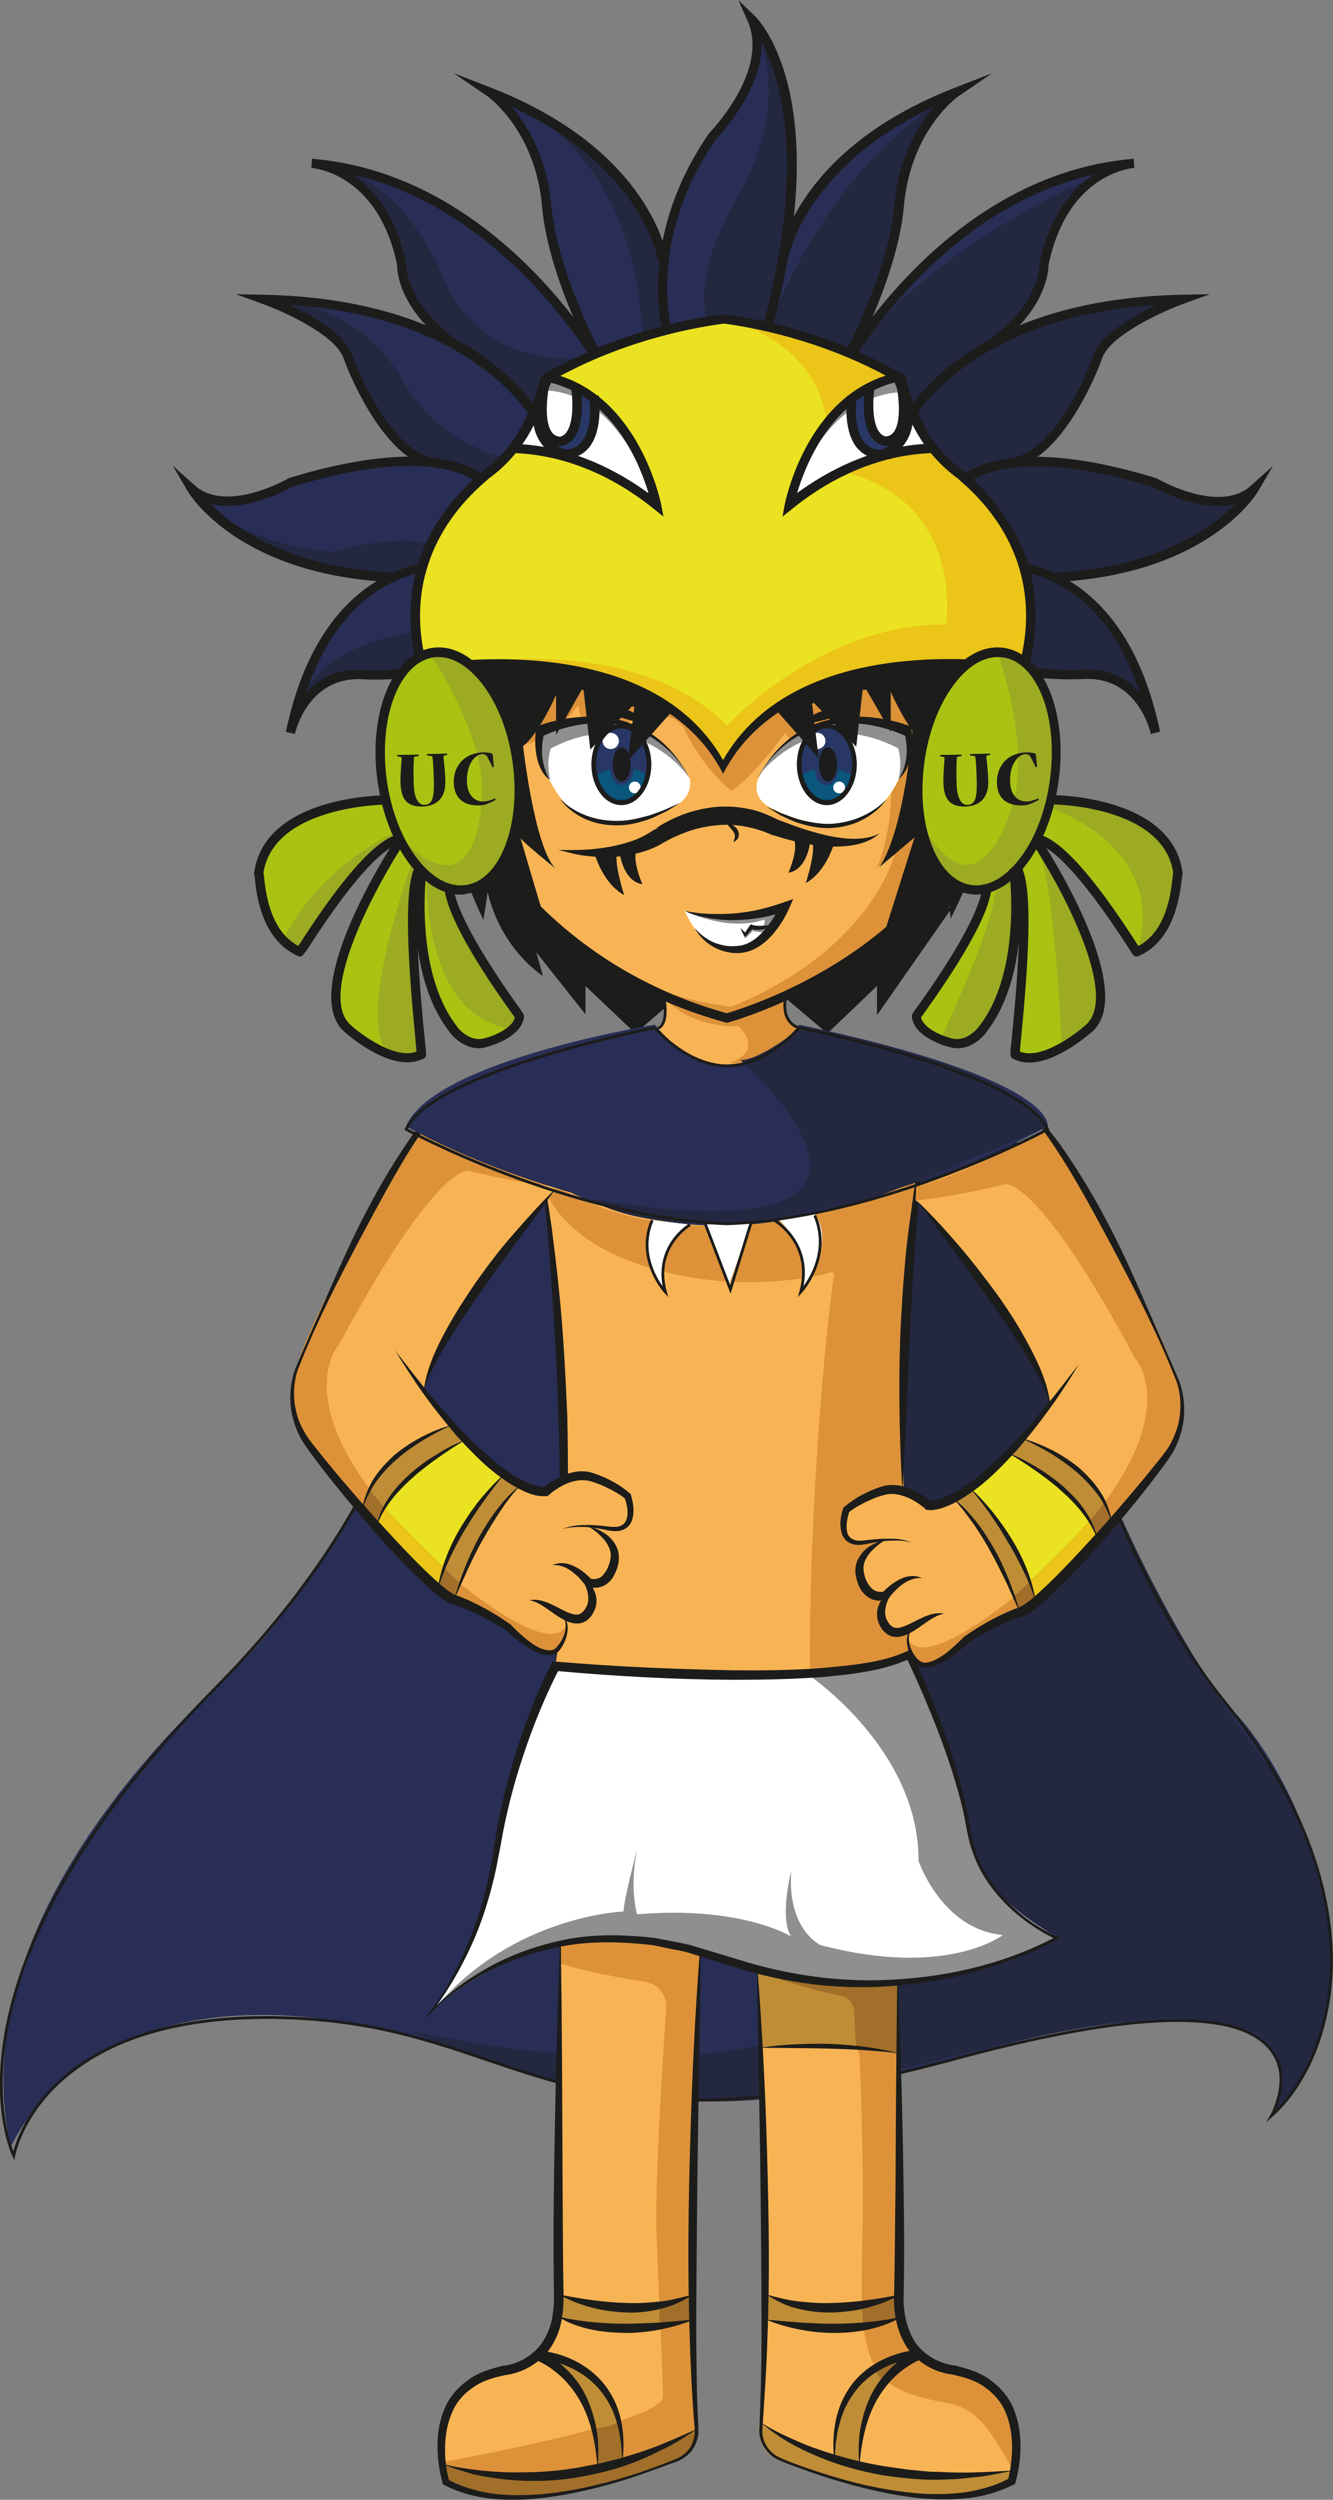 <?xml version="1.0" encoding="utf-8"?>
<!-- Generator: Adobe Illustrator 21.0.2, SVG Export Plug-In . SVG Version: 6.00 Build 0)  -->
<svg version="1.1" id="Capa_11" xmlns="http://www.w3.org/2000/svg" xmlns:xlink="http://www.w3.org/1999/xlink" x="0px" y="0px"
	 viewBox="0 0 475.6 891.4" style="enable-background:new 0 0 475.6 891.4;" xml:space="preserve">
<rect x="0" y="0" width="475.6" height="891.4" fill="#808080" stroke="none"/>
<style type="text/css">
	.st0{fill:#282E55;}
	.st1{fill:#242740;}
	.st2{fill:none;stroke:#1C1C1B;stroke-miterlimit:10;}
	.st3{fill:#F8B454;}
	.st4{fill:#DD9239;}
	.st5{fill:#BF8D36;}
	.st6{fill:#A16F2A;}
	.st7{fill:#1C1C1B;}
	.st8{fill:#FFFFFF;}
	.st9{fill:#8F8F90;}
	.st10{fill:#0A567D;}
	.st11{fill:#293766;}
	.st12{fill:#EBE221;}
	.st13{fill:#EBC518;}
	.st14{fill:#AAC312;}
	.st15{fill:#9CAB21;}
</style>
<g>
	<g>
		<path class="st0" d="M149.8,408.5c0,0,17.4,48.1-17.5,118.4c0,0-23.2,44.7-50.7,70.4C54,622.8-12.7,690.9,3.8,765.8
			c0,0,25.4-63.4,127-43.4c0,0,42.1,9.7,66.5,19.8c24.4,10.1,88.3,9.4,144.2-8.2c56-17.7,124.7-23.6,114.1,16
			c0,0,28.2-22.5,17.4-71.6c-10.8-49.1-35-70.3-35-70.3s-41.2-52.7-57.3-119.4s-18.1-83.1-18.1-83.1L149.8,408.5z"/>
		<path class="st1" d="M293.3,432c0,0,34.6,16.6,28.7,99.6c-5.9,83,22.8,119.6,22.8,119.6s4.7,115.7-198.4,73
			c0,0,78.4,37.6,146.8,20.8s117.7-32.8,151.1-21.5c0,0,20,3.6,9.3,30.9c0,0,48.5-40.5,1.2-121.8c0,0-77.2-90.9-92.3-226.9
			L293.3,432z"/>
		<path class="st2" d="M361.8,405.7c0,0,18.7,131.5,75.1,201.1s39.6,127.2,16.8,147.6c0,0,33.6-60-112.3-20.4
			c-145.9,39.6-152.9-12-240.2-14.5S4.9,768.7,4.9,768.7s-31.2-62.4,72-166.8s72.8-193.5,72.8-193.5"/>
	</g>
	<g>
		<path class="st3" d="M200.1,692.5c0,0,31.2-4.2,49.9,3.7l-1.7,44.6l-2,77.4l2.3,47.9c0,0,0.5,10.4-11.7,12.9
			c-12.1,2.5-48.9,21.2-77.8,6.1c0,0-10.3-35.5,24.7-40.6c0,0,15.8-4.2,15.6-26.1S200.1,692.5,200.1,692.5z"/>
		<path class="st4" d="M200.1,692.5v7.7c0,0,8.6,3.1,30.2,6.5c4.5,0.7,7.7,4.8,7.4,9.3c-1.3,18.6-4.2,64-3.4,82.7
			c0.9,23.7,2.2,46.5,2.2,55.9S158,877.9,158,877.9l1.2,7.1c0,0,28.1,16.7,84.8-9.2c0,0,7.7-3.2,4-17.8l-0.5-81.9
			c0,0,0.9-72.2,2.4-79.9C250,696.2,224.2,687.2,200.1,692.5z"/>
		<path class="st5" d="M200.1,818.2c0,0,23.1,9.1,47.1,0l-0.4,9.2c0,0-30.9,6.2-48-1.3L200.1,818.2z"/>
		<path class="st5" d="M191.7,839.5c0,0,29.4-0.7,30.3,36.9c0,0,18.1-5.1,26.6-10.4c0,0,1.4,6.3-5.5,10.4
			c-6.9,4.1-64.6,22.9-83.9,8.5v-6c0,0,28.5,8.4,54,0.5C213.2,879.5,215.3,851.2,191.7,839.5z"/>
		<path class="st6" d="M235.3,821.3v8.4l11.5-2.4l0.5-10.3C247.3,817.1,247.6,820.1,235.3,821.3z"/>
		<path class="st6" d="M211.7,866c0,0,7-0.5,9.1-2.7c0,0,1.4,8.5,1.4,14.5l26.5-11.8c0,0,1.5,9.8-9.2,11.8c0,0-51.4,22.6-80.3,7.2
			v-6c0,0,27.5,8.3,54,0.5C213.2,879.5,213,871.1,211.7,866z"/>
		<g>
			<g>
				<path class="st7" d="M250.1,695.4l-1.1,67.5c-0.3,22.5-0.5,45-0.6,67.4c0.1,11.2,0.1,22.5,0.7,33.7c0,1.4,0.2,2.8,0,4.3
					c-0.2,1.5-0.7,2.9-1.4,4.2c-1.4,2.6-4,4.5-6.7,5.4c-5.3,2-10.6,3.9-15.9,5.7c-10.7,3.4-21.7,6.1-33,7.3
					c-11.2,1.1-23.1,0.7-33.6-4.8l-0.5-0.2l-0.1-0.5c-1.2-4.3-1.8-8.7-1.8-13.1c0-4.4,0.6-8.9,2.4-13.1c1.6-4.2,4.8-7.9,8.5-10.5
					c3.7-2.8,8.1-4,12.4-5.1l0,0l0.2,0c6.1-0.7,12-4.5,14.9-10c1.5-2.7,2.5-5.8,2.8-9c0.5-3.2,0.3-6.4,0.3-9.9
					c-0.2-13.6-0.1-27.2,0.1-40.7c0.4-27.1,1.1-54.3,2.1-81.4l0.3,0c0.4,27.1,0.5,54.3,0.6,81.4c0.1,13.6,0.1,27.1,0.3,40.7
					c0.2,6.6,0.2,14.3-3.5,20.7c-3.5,6.5-10.4,10.8-17.8,11.6l0.2,0c-4,0.9-8,2-11.2,4.4c-3.3,2.2-6,5.3-7.5,9.1
					c-1.6,3.7-2.3,7.8-2.4,12c-0.1,4.1,0.4,8.4,1.5,12.3l-0.6-0.7c4.8,2.6,10.1,4.2,15.5,5c5.5,0.8,11.1,0.7,16.6,0.4
					c5.6-0.4,11.1-1.3,16.6-2.4c5.5-1.2,10.9-2.6,16.3-4.3c5.4-1.7,10.6-3.6,15.8-5.7c2.6-0.9,4.8-2.6,6.1-5c0.6-1.2,1-2.5,1.2-3.8
					c0.2-1.3,0-2.7-0.1-4.1c-0.9-11.2-1.4-22.5-1.7-33.7c-0.7-22.5-0.4-45,0.3-67.5c0.6-22.5,1.7-45,3.4-67.4L250.1,695.4z"/>
			</g>
			<g>
				<path class="st7" d="M157.9,878.6c7.6,1.9,15.4,2.7,23.2,3c7.8,0.1,15.5-0.1,23.2-1.4c1.9-0.2,3.8-0.7,5.7-1
					c1.9-0.4,3.8-0.7,5.7-1.2l5.6-1.4l5.6-1.7c7.4-2.3,14.5-5.5,21.8-8.7c-3.3,2.1-6.6,4.3-10.1,6.2c-3.6,1.7-7.1,3.6-10.8,5
					c-7.3,3.1-15.1,4.9-23,6.2c-7.9,1.2-15.9,1.4-23.8,0.6c-4-0.4-7.9-1-11.8-1.8C165.4,881.2,161.5,880.2,157.9,878.6z"/>
			</g>
			<g>
				<path class="st7" d="M199,826c4,1,8,1.6,12,2c4,0.4,8,0.6,12,0.6c4,0,8-0.2,12.1-0.4l6.1-0.5c2-0.2,4.1-0.4,6.1-0.5
					c-3.8,1.6-7.8,2.7-11.9,3.5c-4.1,0.8-8.2,1.2-12.4,1.2c-4.2-0.1-8.3-0.4-12.4-1.3C206.5,829.7,202.5,828.3,199,826z"/>
			</g>
			<g>
				<path class="st7" d="M199.5,818.2c8.1,1.6,16,2.8,24,3c4,0.2,7.9-0.1,11.9-0.5c4-0.4,7.8-1.5,11.8-2.5
					c-3.4,2.3-7.3,4.1-11.4,5.1c-4.1,1-8.3,1.5-12.5,1.3c-4.2-0.2-8.3-0.7-12.4-1.8C207,821.7,203.1,820.3,199.5,818.2z"/>
			</g>
			<g>
				<path class="st7" d="M222.1,877.8c-0.2-2.2-0.3-4.3-0.5-6.4c-0.4-2.1-0.5-4.2-1.2-6.2c-0.9-4.1-2.7-8-5.1-11.3
					c-4.7-6.7-12.4-10.9-20.4-12.4c-0.5-0.1-1-0.2-1.5-0.2l-0.8-0.1c-0.1-0.1-0.5,0.1,0.4-0.1c0.7-0.3,0.9-0.9,0.8-1.6
					c-0.1-0.3-0.3-0.7-0.6-0.8c-0.1,0-0.1-0.1-0.2-0.1l0,0l0.1,0l0.4,0.2l0.8,0.4c0.5,0.3,1,0.5,1.5,0.8c2,1.1,3.8,2.5,5.4,4
					c3.3,3,6.1,6.6,8,10.7c1.9,4,3.1,8.3,3.8,12.6c0.6,4.3,0.6,8.7,0.2,13c-0.6-8.6-2.2-17.1-6.3-24.3c-2.1-3.6-4.7-6.9-7.8-9.5
					c-1.6-1.3-3.2-2.6-5-3.5c-0.4-0.3-0.9-0.5-1.3-0.7l-0.7-0.3l-0.3-0.2l-0.4-0.2c-0.4-0.2-0.7-0.7-0.8-1.1
					c-0.2-0.9,0.2-1.8,1.1-2.2c0.4-0.2,1.1-0.1,1-0.1l0.2,0l0.8,0.1c0.6,0.1,1.1,0.2,1.7,0.3c4.4,0.8,8.7,2.4,12.5,4.8
					c3.8,2.4,7.2,5.6,9.5,9.4C222.2,860.1,223.1,869.4,222.1,877.8z"/>
			</g>
		</g>
	</g>
	<g>
		<g>
			<path class="st3" d="M270.2,700.2c0,0,4.3,134.6,1.7,159.7c0,0-6,16,10.7,18.8c0,0,49.7,21.4,78.3,6.3c0,0,11.8-37.4-25.3-40.8
				c0,0-16.9-4.8-15-27.3c1.9-22.5-0.5-109.8-0.5-109.8S284.2,709.3,270.2,700.2z"/>
		</g>
		<g>
			<path class="st4" d="M270.3,702.7l0.5,12.8c0,0,12.8,5.5,25.3,7.3c5.8,0.9,10.3,5.6,10.6,11.5c0.4,7.6,0.8,20.1,1.1,40.1
				c0.7,42.9-5.3,69.6,14,78s23.4-2.1,39.6,28.5c0,0,9.2-32.5-25.7-36.9c0,0-18.8-4.9-15.1-39.1l-0.3-97.9
				C320.2,707.1,298.9,711.5,270.3,702.7z"/>
		</g>
		<g>
			<path class="st5" d="M320.3,826.7v-8.1c-24.9,10.1-47.3-0.4-47.3-0.4l0.6,9C273.5,827.2,297.4,834.3,320.3,826.7z"/>
		</g>
		<g>
			<path class="st5" d="M306.4,878.1c0,0,0.1-33.3,22.5-37.7c0,0-30.5-2.5-31.3,34.9c0,0-17.7-4.1-26-11.4c0,0-2.6,11.2,9.4,14.2
				c0,0,27.8,11.9,49.3,12.2c0,0,28.5,0.2,30.9-6.7l0.1-2.6C361.4,881,331.9,886.4,306.4,878.1z"/>
		</g>
		<g>
			<path class="st6" d="M307.5,820.6c0,0,0.2,6.6,0.7,9.7l12.1-3.5v-8.1C320.3,818.6,314.3,821.1,307.5,820.6z"/>
		</g>
		<g>
			<g>
				<path class="st5" d="M270.2,698.3l1.6,32c0,0,33.5-1.5,49,1.9l-0.5-25.7C320.3,706.5,282.6,708.2,270.2,698.3z"/>
			</g>
			<g>
				<path class="st6" d="M270.3,703.1c0,0,15.9,5.9,29.5,8.5c2.8,0.5,4.9,2.9,5,5.8l0.6,12.3c0,0,14.6,2.2,15.3,3l-0.5-26.2
					c0,0-35.2,2.2-50.1-8.2L270.3,703.1z"/>
			</g>
		</g>
		<g>
			<path class="st6" d="M311.9,843.4c0,0,1,5.4,4.6,5.8l8.5-7.9C325,841.3,320.3,839.1,311.9,843.4z"/>
		</g>
		<g>
			<path class="st7" d="M320.3,732.1c-8.2-0.9-16.4-1.4-24.6-1.6c-8.2-0.2-16.4-0.2-24.7-0.3c4.1-0.6,8.2-1,12.3-1.2
				c4.1-0.2,8.3-0.3,12.4-0.2C304,729.2,312.3,730,320.3,732.1z"/>
		</g>
		<g>
			<g>
				<path class="st7" d="M270.3,702.5c1.7,21.8,2.8,43.7,3.4,65.6c0.6,21.9,1,43.8,0.1,65.7c-0.3,10.9-1.1,21.9-1.8,32.8
					c-0.1,2.6,0.9,5.2,2.6,7.1c0.9,1,1.9,1.8,3.1,2.4c1.1,0.6,2.5,1,3.7,1.6c5.1,2,10.3,3.7,15.5,5.3c10.4,3.2,21.2,5.4,32,6.2
					c5.4,0.3,10.8,0.2,16.2-0.6c5.3-0.9,10.5-2.4,15.1-4.9l-0.6,0.8c1-3.9,1.5-8.2,1.5-12.3c-0.1-4.1-0.7-8.2-2.3-11.9
					c-1.5-3.8-4.2-6.8-7.5-9.1c-3.2-2.4-7.3-3.5-11.2-4.4l0.2,0c-6.8-0.7-13-4.3-16.8-9.9c-3.6-5.7-4.8-12.4-4.5-18.7
					c0.3-12.3,0.3-24.7,0.5-37c0.1-24.7,0.3-49.4,0.6-74.1l0.3,0c1,24.7,1.7,49.4,2,74.1c0.2,12.4,0.3,24.7,0,37.1
					c-0.2,5.9,1,11.9,4,16.7c3.1,4.7,8.6,7.8,14.1,8.5l0.2,0l0,0c4.3,1.1,8.8,2.3,12.5,5.1c3.7,2.6,6.9,6.3,8.5,10.5
					c1.7,4.2,2.4,8.7,2.4,13.1c0,4.4-0.6,8.8-1.8,13.1l-0.2,0.5l-0.5,0.2c-5.1,2.6-10.6,4.1-16.1,4.8c-5.6,0.6-11.1,0.5-16.6,0.1
					c-11-1.1-21.7-3.7-32.2-6.9c-5.2-1.6-10.4-3.5-15.5-5.4c-1.3-0.5-2.5-0.9-3.9-1.6c-1.3-0.6-2.4-1.5-3.4-2.6
					c-1.9-2.1-3.1-5-3-7.9c0.5-11,0.8-21.9,0.8-32.8c0-21.9-0.2-43.8-0.5-65.6l-1.1-65.7L270.3,702.5z"/>
			</g>
			<g>
				<path class="st7" d="M271.6,863.9c3.3,2.1,6.8,3.9,10.4,5.5c3.5,1.6,7.1,3.1,10.8,4.3c7.3,2.5,14.8,4.4,22.5,5.7
					c3.8,0.5,7.6,1.2,11.5,1.5c1.9,0.2,3.9,0.4,5.8,0.5c1.9,0,3.9,0.1,5.8,0.2c7.8,0.3,15.6-0.2,23.4-0.7c-3.8,0.8-7.7,1.6-11.6,2.2
					c-3.9,0.3-7.8,1-11.8,1c-7.9,0.5-15.9-0.3-23.7-1.5c-7.8-1.4-15.5-3.5-22.8-6.6C284.6,873,277.5,869.1,271.6,863.9z"/>
			</g>
			<g>
				<path class="st7" d="M321.8,826c-3.5,2.3-7.5,3.6-11.6,4.6c-4.1,0.9-8.3,1.3-12.4,1.3c-4.2,0-8.3-0.4-12.4-1.2
					c-4.1-0.8-8.1-1.9-11.9-3.5c2.1,0.1,4.1,0.3,6.1,0.5l6.1,0.5c4,0.2,8.1,0.5,12.1,0.4c4,0,8-0.2,12-0.6
					C313.8,827.6,317.8,827.1,321.8,826z"/>
			</g>
			<g>
				<path class="st7" d="M321.3,818.2c-3.6,2.1-7.5,3.5-11.5,4.6c-4,1.1-8.2,1.6-12.4,1.8c-4.2,0.1-8.4-0.3-12.5-1.3
					c-4.1-0.9-7.9-2.8-11.4-5.1c4,1.1,7.9,2.1,11.8,2.5c4,0.4,7.9,0.7,11.9,0.5C305.3,821,313.2,819.8,321.3,818.2z"/>
			</g>
			<g>
				<path class="st7" d="M297.7,877.8c-1-8.5-0.1-17.7,4.7-25.3c2.3-3.8,5.7-7.1,9.5-9.4c3.8-2.4,8.1-3.9,12.5-4.8
					c0.6-0.1,1.1-0.2,1.7-0.3l0.8-0.1l0.2,0c-0.1,0,0.6-0.1,1,0.1c0.9,0.4,1.3,1.3,1.1,2.2c-0.1,0.5-0.5,0.9-0.8,1.1l-0.4,0.2
					l-0.3,0.2l-0.7,0.3c-0.4,0.2-0.9,0.5-1.3,0.7c-1.8,1-3.4,2.2-5,3.5c-3.1,2.6-5.7,5.9-7.8,9.5c-4.1,7.3-5.7,15.8-6.3,24.3
					c-0.3-4.3-0.4-8.6,0.2-13c0.7-4.3,1.9-8.6,3.8-12.6c1.9-4,4.7-7.6,8-10.7c1.7-1.5,3.5-2.9,5.4-4c0.5-0.3,1-0.5,1.5-0.8l0.8-0.4
					l0.4-0.2l0.1,0l0,0c0,0-0.1,0.1-0.2,0.1c-0.3,0.2-0.5,0.5-0.6,0.8c-0.1,0.7,0.1,1.3,0.8,1.6c1,0.2,0.5,0.1,0.4,0.1l-0.8,0.1
					c-0.5,0-1,0.2-1.5,0.2c-8.1,1.4-15.7,5.6-20.4,12.4c-2.4,3.3-4.2,7.2-5.1,11.3c-0.7,2-0.8,4.1-1.2,6.2
					C298,873.5,297.9,875.7,297.7,877.8z"/>
			</g>
		</g>
	</g>
	<g>
		<path class="st3" d="M236.8,355c0,0,18.1,7.6,22.6,8l21.1-8c0,0-2.2,8.3,4.1,11.4c0,0-2.3,12.9-27.4,13.2c0,0-19.7,2.4-23.3-13.2
			C233.8,366.4,238.7,365.8,236.8,355z"/>
		<path class="st4" d="M236.9,355.9c0,0,8.2,10.3,26.6,10.1c0,0,9.6,8.5-3.2,13c0,0,16.3,1.8,24.8-12.4c0,0-7.9-2.3-4.7-11.6
			l-21.1,8L236.9,355.9z"/>
	</g>
	<path class="st2" d="M233.8,366.8c0,0,5.2,0.7,3-11.8"/>
	<g>
		<g>
			<path class="st3" d="M257.9,274.3c0,0-19.2-53.8-75.3-25.7c0,0-4.5,54.2,10.3,76.9c0,0,23,26.7,66.4,37.4
				c0,0,51.2-12.5,79.5-54.8c0,0,18-71.6-41-69C297.9,239.2,257.6,248.7,257.9,274.3z"/>
		</g>
		<g>
			<path class="st4" d="M324.1,272.6c0,0-12.9-7.6-14.3-16.2c0,0,0.6,12.8,3.1,16.2c0,0-13.8-4.4-18.3-14.5c0,0-1.3,7.3-1.9,10.8
				c0,0-9-2-12.6-7.5c0,0-10.6,14.9-19.2,20.7c0,0-9.7-7.6-16.5-21.6c0,0-5.6-14.9-33.7,4.7c0,0-2.3-2.8-4.4-13.8
				c0,0-7.8,12.2-19.3,14l-4.9-1.1l0.6-15.7c0,0,45.6-34.4,75.3,25.7c0,0,4.4-41.5,59.5-33c0,0,6.5,2.8,9.6,5.6L324.1,272.6z"/>
		</g>
		<g>
			<path class="st4" d="M317.4,262.2c0,0,3.6,28.7-4.6,47.4l6.3-4.8c0,0-7.9,33.6-58.2,54.2c0,0-22-2.4-37.3-11.2
				c0,0,21.4,11.5,35.7,15.1c0,0,45.1-9.5,76.3-50.2c0,0,17.4-37.3-6.7-64.1l-5.9-4.4L317.4,262.2z"/>
		</g>
	</g>
	<g>
		<path class="st7" d="M199.2,303.1c3.1,0,6.1,0.1,9.2-0.1c3-0.1,6-0.5,8.9-1c2.9-0.5,5.8-1.3,8.5-2.2c2.7-1,5.2-2.3,7.5-3.9
			l1.6-0.5c-0.4-0.1-1.2,0.2-1.3,0.3l0.3-0.2l0.6-0.4l1.2-0.8c0.8-0.5,1.7-1,2.5-1.4c1.7-0.9,3.5-1.7,5.3-2.4
			c3.6-1.3,7.5-2.3,11.4-2.7c3.9-0.4,7.9-0.2,11.8,0.6c3.9,0.6,7.6,2.3,11.1,4l-0.5-0.2c3.3,1.2,6,2.3,9.1,3.3c3,1,6,1.8,9,2.5
			c3.1,0.6,6.1,1.1,9.2,1.1c3.1,0,6.3-0.4,9.2-1.9c-2.4,2.2-5.7,3.5-9,4.1c-3.3,0.6-6.7,0.7-10,0.5c-3.3-0.2-6.6-0.8-9.8-1.5
			c-1.6-0.4-3.2-0.7-4.8-1.2c-1.6-0.4-3.2-1-4.5-1.3l-0.1,0l-0.4-0.2c-3.1-1.3-6.3-2.4-9.6-2.9c-1.6-0.4-3.3-0.4-5-0.6
			c-1.7,0-3.3,0-5,0.2c-3.3,0.3-6.7,1-9.9,2.1c-1.6,0.6-3.2,1.2-4.7,1.9c-0.8,0.3-1.5,0.7-2.3,1.1l-1.1,0.6l-0.6,0.3l-0.3,0.2
			c-0.2,0.2-1.2,0.6-1.8,0.6l1.6-0.5c-2.9,1.8-6,2.9-9.2,3.7c-3.2,0.8-6.4,1.2-9.5,1.3c-3.2,0.1-6.3-0.1-9.4-0.5
			c-1.5-0.2-3.1-0.5-4.6-0.9L199.2,303.1z"/>
	</g>
	<g>
		<path class="st7" d="M211.8,303.3c0,0,2.7,11.3,10.9,15.9c0,0-4.8-14.8-1.7-16.1C221.1,303,216.8,304,211.8,303.3z"/>
	</g>
	<g>
		<path class="st7" d="M221,303.5c0,0,1,10.7,8.2,11.8c0,0-4.7-10.6-1.2-13.4C228.1,302,224,303.6,221,303.5z"/>
	</g>
	<g>
		<path class="st7" d="M297.9,299.7c0,0-2.6,10.8-10.4,15.2c0,0,4.6-14.2,1.6-15.4C289,299.4,293.1,300.4,297.9,299.7z"/>
	</g>
	<g>
		<path class="st7" d="M289.1,299.9c0,0-0.9,10.2-7.8,11.3c0,0,4.5-10.1,1.2-12.8C282.3,298.4,286.3,300,289.1,299.9z"/>
	</g>
	<g>
		<path class="st7" d="M259.3,364.7l-0.4-0.1c-56.6-15.4-81.9-55.1-82.2-55.5l2.8-1.8c0.2,0.4,24.8,38.8,79.8,54
			c4.9-1.4,50.2-15.3,75.4-50.9l2.7,1.9c-27.2,38.5-77.1,52.2-77.6,52.3L259.3,364.7z"/>
	</g>
	<g>
		<path class="st7" d="M214.4,253.9c1.2-0.8,2.7-1.2,4.1-1.4c1.4-0.2,2.9,0,4.3,0.3c2.8,0.7,5.5,2.5,6.5,5.3
			c-1.5-0.4-2.6-0.8-3.8-1.1c-1.2-0.3-2.3-0.7-3.5-1C219.5,255.4,217.1,254.9,214.4,253.9z"/>
	</g>
	<g>
		<path class="st7" d="M287,258.2c0.7-1.3,1.8-2.3,3-3.1c1.2-0.8,2.5-1.3,3.9-1.7c2.8-0.6,6-0.3,8.2,1.7c-1.5,0.3-2.7,0.5-3.9,0.7
			c-1.2,0.3-2.4,0.4-3.6,0.8C292.2,257.2,289.9,257.8,287,258.2z"/>
	</g>
	<g>
		<path class="st7" d="M187.5,248c0,0,20.9-7.8,40.9,5.5C228.4,253.6,233.9,235.8,187.5,248z"/>
	</g>
	<g>
		<path class="st7" d="M326.8,248.5c0,0-20.7-8.3-41,4.7C285.8,253.2,280.7,235.3,326.8,248.5z"/>
	</g>
	<g>
		<g>
			<g>
				<path class="st7" d="M246.1,277.6c0,0-14.8-29.3-50.2-14.2c0,0-3.7,5.4,0.6,14.9c0,0-7.1-3.4-5.2-19.2
					C191.3,259.1,228.6,243.5,246.1,277.6z"/>
			</g>
			<g>
				<path class="st8" d="M246.1,277.7c0,0,2,7.3-7.7,10.9c0,0-19.4,12-35.5-0.8c0,0-11.8-11.1-9-24.8c0,0,19.9-9.1,34.6-1.6
					C228.6,261.4,238.7,264.1,246.1,277.7z"/>
			</g>
			<g>
				<path class="st9" d="M246.1,277.6c0,0-18.1-27.2-49.6-10.7c0,0-1.8,5-0.1,11.4c0,0-4.5-6-2.5-15.4c0.1-0.5-0.4-0.3-0.4-0.3
					S227.1,244.9,246.1,277.6z"/>
			</g>
		</g>
		<g>
			<g>
				<path class="st7" d="M270.3,277.6c0,0,14.8-29.3,50.2-14.2c0,0,3.7,5.4-0.6,14.9c0,0,7.1-3.4,5.2-19.2
					C325.1,259.1,287.9,243.5,270.3,277.6z"/>
			</g>
			<g>
				<path class="st8" d="M270.5,277.7c0,0-3.4,7.5,6.3,11.2c0,0,20.8,11.7,36.9-1.1c0,0,11.8-11.1,9-24.8c0,0-19.9-9.1-34.6-1.6
					C288,261.4,277.9,264,270.5,277.7z"/>
			</g>
			<g>
				<path class="st9" d="M270.1,277.4c0,0,18.3-27,50.3-10.6c0,0,1.8,4.9,0.1,11.3c0,0,4.5-6,2.5-15.2c-0.1-0.5,0.4-0.3,0.4-0.3
					S289.5,245.1,270.1,277.4z"/>
			</g>
		</g>
	</g>
	<g>
		<g>
			<ellipse class="st10" cx="221.8" cy="272.6" rx="9.9" ry="13.7"/>
		</g>
		<g>
			<path class="st11" d="M223.7,259.1c0,0-6.8-2.3-10.5,6.8c0,0-2.1,3-1.3,11.2c0,0,2.3-1.8,5.8-2.8c0.1,3.1,1.9,5.6,4.2,5.6
				c2.3,0,4.1-2.6,4.2-5.7c1.7,0.4,3.4,1.2,5.2,2.5C231.2,276.6,234.9,263.6,223.7,259.1z"/>
		</g>
		<g>
			<ellipse class="st7" cx="221.8" cy="272.6" rx="3.2" ry="6.1"/>
		</g>
		<g>
			<circle class="st8" cx="217.9" cy="264.2" r="2.9"/>
		</g>
		<g>
			<circle class="st8" cx="226.5" cy="280.8" r="2.1"/>
		</g>
		<g>
			<path class="st7" d="M221.7,287.1c-5.9,0-10.7-6.5-10.7-14.5c0-8,4.8-14.5,10.7-14.5s10.7,6.5,10.7,14.5
				C232.4,280.5,227.6,287.1,221.7,287.1z M221.7,259.7c-5,0-9,5.8-9,12.8s4.1,12.8,9,12.8c5,0,9-5.8,9-12.8
				S226.6,259.7,221.7,259.7z"/>
		</g>
	</g>
	<g>
		<g>
			<ellipse class="st10" cx="295" cy="272.6" rx="9.9" ry="13.7"/>
		</g>
		<g>
			<path class="st11" d="M293.1,259.2c0,0,6.8-2.3,10.5,6.8c0,0,2.1,3,1.3,11.2c0,0-2.3-1.8-5.8-2.8c-0.1,3.1-1.9,5.6-4.2,5.6
				c-2.3,0-4.1-2.6-4.2-5.7c-1.7,0.4-3.4,1.2-5.2,2.5C285.6,276.6,281.9,263.7,293.1,259.2z"/>
		</g>
		<g>
			<ellipse class="st7" cx="295.4" cy="272.6" rx="3.2" ry="6.1"/>
		</g>
		<g>
			<circle class="st8" cx="291.6" cy="264.2" r="2.9"/>
		</g>
		<g>
			<circle class="st8" cx="299.4" cy="280.8" r="2.1"/>
		</g>
		<g>
			<path class="st7" d="M295,287.1c-5.9,0-10.7-6.5-10.7-14.5c0-8,4.8-14.5,10.7-14.5c5.9,0,10.7,6.5,10.7,14.5
				C305.7,280.5,300.9,287.1,295,287.1z M295,259.7c-5,0-9,5.8-9,12.8s4.1,12.8,9,12.8c5,0,9-5.8,9-12.8S300,259.7,295,259.7z"/>
		</g>
	</g>
	<g>
		<g>
			<path class="st8" d="M244.3,324.8c0,0,19.3,5.9,35.2-1.5c0,0-5.5,17.2-19.7,15.1C259.9,338.5,250.3,338.6,244.3,324.8z"/>
		</g>
		<g>
			<path class="st9" d="M244.3,324.8c0,0,15.3,7.7,28.4,3.1c0,0,1.3,4.1-4.7,2.3l-2.1,2.8l-1.8-2.2l1.7,3.8c0,0,1.4-1,2.8-2.7
				c0,0,3.8,1.3,5.9-0.1c0,0,4.4-5,4.8-8.2C279.4,323.7,256.6,330.3,244.3,324.8z"/>
		</g>
		<g>
			<path class="st7" d="M244.3,324.8c5.9,1.3,12,1.3,17.9,0.9c2.9-0.3,5.9-0.7,8.8-1.4c2.9-0.7,5.7-1.5,8.5-2.5l3.5-1.2l-1.5,3.4
				c-1.5,3.4-3.4,6.4-5.8,9.2c-2.4,2.7-5.4,5.2-9.2,6.2c-3.8,1-7.6,0.3-10.9-1.2c-3.3-1.6-6-4.1-7.7-7.2c2.3,2.6,5.2,4.7,8.3,5.6
				c1.6,0.5,3.2,0.8,4.8,0.8c1.6,0,3.2-0.1,4.7-0.6c3-1,5.4-3.2,7.5-5.7c2.1-2.5,3.9-5.5,5.2-8.4l2,2.2c-3,0.9-5.9,1.9-9,2.3
				c-3,0.6-6.1,0.8-9.2,0.9c-3.1,0.1-6.2-0.2-9.2-0.7C250.1,326.9,247.1,326.2,244.3,324.8z"/>
		</g>
		<g>
			<path class="st7" d="M264.2,331c0.8,0.7,1.5,1.4,2.2,2.1l-0.9,0c0.6-1,1.3-2.1,2-3l0.3-0.5l0.6,0.2c0.5,0.2,1.2,0.3,1.8,0.3
				c0.7,0,1.4,0.1,2,0c1.4,0,2.8-0.3,4.3-0.6c-1.2,0.9-2.6,1.5-4.1,1.9c-0.8,0.1-1.5,0.3-2.3,0.2c-0.8,0-1.6-0.1-2.4-0.5l1-0.2
				c-0.7,0.9-1.6,1.8-2.4,2.7l-0.5,0.5l-0.3-0.5C265.1,332.9,264.6,332,264.2,331z"/>
		</g>
	</g>
	<g>
		<g>
			<path class="st7" d="M224,271.4l2.5-20.6l-15.9,16.5l-2.5-22.3l-9.7,17.1v-14.3c-2.5,5.5-7.5,15.4-12.5,18.8l-0.9-1.4
				c6.5-4.4,13.4-21.5,13.5-21.7l1.6-4v16.3l9.1-16l2.7,23.9l16.9-17.6l-2.5,20.3l12.4-14l1.2,1.1L224,271.4z"/>
		</g>
		<g>
			<path class="st7" d="M292.1,270.4l-15.9-18l1.2-1.1l12.4,14l-2.4-20.3l16.9,17.6l2.7-23.9l9.1,16v-16.3l1.6,4
				c0.1,0.2,7,17.3,13.5,21.7l-0.9,1.4c-5-3.4-10-13.3-12.5-18.8V261L308,244l-2.5,22.3l-15.9-16.5L292.1,270.4z"/>
		</g>
		<g>
			<polygon class="st7" points="226.7,368.5 208.9,351.6 208.9,361.7 190.1,338 191.4,337 207.3,357 207.3,347.8 226.7,366.2 
				236.8,357.6 237.8,358.9 			"/>
		</g>
		<g>
			<polygon class="st7" points="295.2,368.5 279.9,355.6 281,354.4 295.1,366.2 314.6,347.8 314.6,356.7 337.9,323.2 339.3,324.2 
				312.9,362 312.9,351.6 			"/>
		</g>
		<g>
			<g>
				<path class="st7" d="M241.4,250.9l-16.3,17.9l2.5-20.5l-16.4,17.1l-2.6-23.1l-9.4,16.6v-15.1c0,0-6.3,16.1-12.7,21.2
					c0,0,4.1,37.2,11.7,44.7c0,0-11.6-9.3-12.5-10.9c0,0,7.4,25.3,8.4,28.1c0,0,30.2,26.7,42.6,28.1l0.2,3.6l-10.2,8.8l-18.6-17.6
					v9.6l-17.3-21.8l2.9,10.4c0,0-14.9-9.3-19.7-29.9l-1.5,9.9c0,0-10.1-19.6-13.1-41.7c0,0-1.8-19.3,1-29.5c2.8-10.2,10-20,10-20
					S228.7,228.8,241.4,250.9z"/>
			</g>
			<g>
				<path class="st7" d="M352.2,268c0,0,16-41.6-36.2-36.6c0,0-34.9,3.6-42.2,17l17.1,19.5l-2.5-20.5l16.4,17.1l2.6-23.1l9.4,16.6
					v-15.1c0,0,3.1,9.3,8.8,16.7c0,0-2.6,35.3-11.7,49.5l12.4-10.5l-11.1,35.1c0,0-22.6,18.6-34.7,21.5l14.3,12l19-17.3v9.6
					c0,0,20.1-28.3,24.9-36.3l0.5,4.3c0,0,8.9-17,11-29.1c2.2-12.2,3.1-13.5,2.6-21.8"/>
			</g>
		</g>
	</g>
	<g>
		<g>
			<g>
				<path class="st0" d="M160.2,235.6c0,0-10,6.2-32.9,4.9c0,0-16.3-0.7-22.7,17.6c0,0,4.2-36,35.5-52.2c0,0-47.7-0.6-70.1-29.3
					c0,0,14.2,6.9,31.9-3.6c0,0,26.1-9.4,51-8.5c0,0-13.9-0.9-28.2-35.7c0,0-1-10.1-28.7-21.4c0,0,30.9-2.3,62.9,13.6
					c0,0-15.6-12.6-15.7-26.7c0,0-2.1-24.7-26.7-35.5c0,0,28.7,1.5,60,27.4c0,0,17.2,13.1,33.3,36.9c0,0-12.9-31.6-15.1-50.8
					c0,0-1.5-23.4-19.1-38.7c0,0,27.8,9.8,43.9,28.6c0,0,13.8,13.5,16.8,30.6c0,0,3.8-24.9,17.8-44.4c0,0,18.9-18.2,15.4-39.7
					c0,0,10.2,11.4,12.2,36.8c2,25.5-1.4,42.4-1.4,42.4S288,53.2,339,33.8c0,0-16.8,17.3-17.6,34.9s-13.3,49.1-18,57.5
					c0,0,27.4-39.8,57.8-54.8c0,0,16.5-9.6,38.1-12.5c0,0-22.9,7.6-26.7,35.5c0,0,0.3,13.9-15.9,26.2c0,0,24.5-13.1,64.4-13.8
					c0,0-24.4,9-28.5,18.7c-4.1,9.8-12.2,32-28.7,38.9c0,0,21.3-1.1,48.4,7.9c0,0,19.3,12.4,33.8,3.3c0,0-15,26.9-69.3,30.4
					c0,0,27.8,16,33.1,48.9c0,0-7-15.8-22.8-14.3s-28.7-3.5-28.7-3.5L160.2,235.6z"/>
			</g>
			<g>
				<g>
					<path class="st1" d="M266.9,4.9c0,0,19,26.1-4,65.8s-4.8,55.2-4.8,55.2l12.8,1.3C270.8,127.2,300.7,43.4,266.9,4.9z"/>
				</g>
				<g>
					<path class="st1" d="M270.8,127.2c0,0,17.5-63.9,70.2-94.3c0,0-16.1,13.6-18.8,31.2s0.3,33.5-27.6,75.2L270.8,127.2z"/>
				</g>
				<g>
					<path class="st1" d="M400.6,59c0,0-71.7,25.2-106,80.2l22.8,15.8c0,0,19-24.7,39.2-34.6c0,0,15.1-11.9,15.9-24.2
						C373.3,84.1,381.4,65,400.6,59z"/>
				</g>
				<g>
					<path class="st1" d="M347.6,236.9c0,0,25.5,5.2,42.4,3.5c0,0,17.6,0.6,22.2,21c0,0-7.1-42.9-36.5-55.5c0,0,52.6-1.7,71.6-31.6
						c0,0-8.3,11.2-34-1.6c-25.7-12.8-49.9-8-49.9-8s14.6-4.3,26.1-32.3c0,0,0.9-16,32.2-25.8c0,0-32.2-2.2-65.1,13.8
						s-39.2,34.6-39.2,34.6S351.3,181.5,347.6,236.9z"/>
				</g>
				<g>
					<path class="st1" d="M175.8,33.7c0,0,54.9,14.2,53.7,97.4l10.4-5.3c0,0-4.3-12.5-3.3-33C236.6,92.8,231.8,54.7,175.8,33.7z"/>
				</g>
				<g>
					<path class="st1" d="M104.6,258.1c0,0,1.3-30.9,54.5-33.8l-0.8,12.4c0,0-6,4.4-31.1,3.8C127.3,240.5,110.6,239.7,104.6,258.1z"
						/>
				</g>
				<g>
					<path class="st1" d="M70,176.6c0,0,17.8,28.6,70.1,29.3c0,0,11.2-5.3,23.9-4.3c0,0-4.4-15.9-45.4-4.9
						C118.6,196.7,88.1,195.5,70,176.6z"/>
				</g>
				<g>
					<path class="st1" d="M94.1,106.7c0,0,32.6-0.7,49.2,28.3s45.4,29.6,45.4,29.6l-10,9.9c0,0-15.6-10.5-27.8-10
						c0,0-15-4.2-26.9-37.9C123.9,126.6,122.3,117.5,94.1,106.7z"/>
				</g>
				<g>
					<path class="st1" d="M118,59c0,0,24.8,3.5,40,39.7s53.5,28.5,53.5,28.5L191,148c0,0-14.9-20-32-27c0,0-16.8-14.6-15.9-27.7
						C143.1,93.3,142.9,73,118,59z"/>
				</g>
			</g>
			<g>
				<g>
					<path class="st7" d="M410.6,261.7c-0.2-0.8-4.6-20.3-23.6-19.6c-20.8,1-29.9-3.8-30.3-4l1.6-2.9c0.1,0,8.9,4.5,28.6,3.6
						c9.6-0.4,15.8,3.7,19.9,8.4c-16.4-49.1-53-44.3-54.7-44.1l-0.5-3.3c0.5-0.1,48.2-6.4,62.3,61.1L410.6,261.7z"/>
				</g>
				<g>
					<path class="st7" d="M375.8,207.6l-0.2-3.3c37.3-1.8,56.8-16.1,65.2-24.6c-12.3,3.3-27.3-4.9-29.2-6
						c-53.4-16.3-67.2-0.6-67.3-0.5l-2.6-2.1c0.6-0.7,14.9-17.8,71.1-0.5l0.3,0.2c0.2,0.1,21.9,12.6,33.2,2.4l7.9-7.1l-5.4,9.2
						C448.1,176.4,430.7,205,375.8,207.6z"/>
				</g>
				<g>
					<path class="st7" d="M363.3,166.2l-0.8-3.2c12.6-3.1,24-25.8,27.6-36.3c2.6-7.5,14.2-14.1,22.5-18
						c-68.5,4.5-87.6,42.3-87.8,42.7l-3-1.4c0.9-1.8,21.9-43.3,99.9-44.9l10-0.2l-9.4,3.4c-7.1,2.6-26.2,11.1-29.1,19.5
						C390.2,136.5,378.3,162.4,363.3,166.2z"/>
				</g>
				<g>
					<path class="st7" d="M238.9,127.9c-0.2-0.4-15.5-37.4,14.1-80.4c0.4-0.4,21.5-22.1,13.8-39.9L263.4,0l6,5.8
						c1.3,1.2,30.8,31.2,3,121.9l-3.2-1c20-65.2,9.5-98.6,2.5-111.7c0.7,17.2-15.4,33.7-16.2,34.5c-28.3,41.2-13.7,76.6-13.6,77
						L238.9,127.9z"/>
				</g>
				<g>
					<path class="st7" d="M298.8,138.2l-2.9-1.7c0.2-0.4,20.7-35.5,23.2-63.2c1.5-17.4,8.6-28.8,14.1-35.2
						c-46.8,21.7-52.2,54.7-52.3,55l-3.3-0.5c0.2-1.6,6.2-39.1,62.8-61.2l13.6-5.3l-12,8.2c-0.2,0.1-17.1,12-19.5,39.3
						C319.9,102.1,299.7,136.7,298.8,138.2z"/>
				</g>
				<g>
					<path class="st7" d="M297.6,140l-3-1.5c0.4-0.8,38.3-75.9,109.9-81.9l0,0c0,0,0,0,0,0l0.2,3.3c-0.1,0-0.2,0-0.3,0
						c-2.6,0.3-23.8,3.3-30.3,34.6c0,2-0.7,15.9-19.4,29.5l-1.9-2.7c18.4-13.4,18.1-26.8,18.1-26.9l0-0.2l0-0.2
						c3.6-17.5,11.8-26.8,19.3-31.8C329.8,76,297.9,139.3,297.6,140z"/>
				</g>
				<g>
					<path class="st7" d="M105.2,261.7L102,261c14.1-67.5,61.8-61.2,62.3-61.1l-0.5,3.3c-1.7-0.2-38.3-5-54.7,44.1
						c4.1-4.8,10.4-8.9,19.9-8.4c19.7,0.9,28.5-3.6,28.6-3.6l1.6,2.9c-0.4,0.2-9.5,5-30.3,4C110,241.4,105.4,260.9,105.2,261.7z"/>
				</g>
				<g>
					<path class="st7" d="M140,207.6c-54.9-2.6-72.3-31.2-73-32.4l-5.4-9.2l7.9,7.1c11.3,10.1,33-2.3,33.2-2.4l0.3-0.2
						c56.1-17.2,70.5-0.2,71.1,0.5l-2.6,2.1l1.3-1l-1.3,1c-0.1-0.2-13.9-15.9-67.3,0.5c-1.9,1.1-16.9,9.3-29.2,6
						c8.4,8.5,27.9,22.8,65.2,24.6L140,207.6z"/>
				</g>
				<g>
					<path class="st7" d="M152.6,166.2c-15-3.7-26.9-29.6-30-38.4c-2.9-8.5-22-17-29.1-19.5l-9.4-3.4l10,0.2
						c78,1.6,99,43.1,99.9,44.9l-3,1.4c-0.2-0.4-19.5-38.2-87.8-42.7c8.3,3.9,19.9,10.5,22.5,18c3.6,10.5,15.1,33.1,27.6,36.3
						L152.6,166.2z"/>
				</g>
				<g>
					<path class="st7" d="M217,138.2c-0.9-1.5-21.1-36.1-23.6-64.6C191,46.3,174,34.4,173.9,34.3l-12-8.2l13.6,5.3
						C232,53.5,238,91,238.2,92.6l-3.3,0.5c-0.1-0.3-5.4-33.3-52.3-55c5.5,6.4,12.5,17.8,14.1,35.2c2.5,27.8,23,62.9,23.2,63.2
						L217,138.2z"/>
				</g>
				<g>
					<path class="st7" d="M218.2,140c-0.3-0.7-32.3-64-92.6-77.8c7.4,5,15.6,14.3,19.3,31.8l0,0.2l0,0.2c0,0.1-0.3,13.6,18.1,26.9
						l-1.9,2.7c-18.8-13.6-19.5-27.5-19.4-29.5c-6.5-31.2-27.7-34.3-30.3-34.6c-0.1,0-0.2,0-0.3,0l0.2-3.3c0,0,0,0,0,0l0,0
						c71.6,6,109.5,81.2,109.9,81.9L218.2,140z"/>
				</g>
			</g>
			<g>
				<g>
					<path class="st2" d="M200.8,151.4"/>
				</g>
				<g>
					<path class="st12" d="M195.6,134.5c0,0,47.4-23.4,63.1-20.6c0,0,47.2,9.5,62,21.2c0,0,5,18.6,14.9,27.9c0,0,42.4,25.4,29.6,76
						c0,0-82-15-107.3,35.3c0,0-15.3-49.1-107.1-35.6c0,0-16.7-39.8,26.2-72.7C177.1,166,192,153.9,195.6,134.5z"/>
				</g>
				<g>
					<path class="st13" d="M150.9,238.8c0,0,72-17,108.5,19.9c0,0,33.4-36.4,78.1-36c0,0,7.9-47.7-43.2-55.9
						c0,0,10.9-39.9-35.5-52.9c0,0,44.3,8.2,62,21.2l-2,0.4c0,0,12.8,29.6,23.6,33.7c0,0,34.4,22.1,22.9,69.8
						c0,0-83.3-15.3-107.3,35.3C257.9,274.3,240.8,226.8,150.9,238.8z"/>
				</g>
				<g>
					<path class="st8" d="M195.6,134.5c0,0,25.7-0.8,38.4,44.6c0,0-27.7-20.2-51-19.3C183,159.8,191.4,148.4,195.6,134.5z"/>
				</g>
				<g>
					<path class="st8" d="M320.2,134.5c0,0,9.5,21.6,12.6,25.3c0,0-31.7,2.3-51.9,20.3C280.9,180.1,290.1,140.1,320.2,134.5z"/>
				</g>
				<g>
					<path class="st9" d="M233,179.1c0,0-10.3-39.8-39.6-39.9l2.3-4.7C195.6,134.5,226.1,139.4,233,179.1z"/>
				</g>
				<g>
					<path class="st11" d="M194.9,134.9c0,0-5.5,21.5,5.1,22.5c0,0,9.4-3.6,5.2-19.4l6.9,3.8c0,0,2.2,22.5-12.5,20.2
						C199.7,162.1,185.5,153.7,194.9,134.9z"/>
				</g>
				<g>
					<path class="st9" d="M320.7,135.1c0,0-32,4.9-39.1,44.6c0,0,10.8-39.8,41.5-39.9"/>
				</g>
				<g>
					<path class="st11" d="M303.7,142c0,0-1.7,25.3,14.1,18.6c0,0,8.2-4.1,6-17l-1.9-4.9c0,0,3.4,17.9-5.1,18.5
						c0,0-7.1,0.5-6.9-11.9l0.2-7.3L303.7,142z"/>
				</g>
				<g>
					<g>
						<path class="st7" d="M258,275.9l-1.3-2.5c24.3-47.3,95.8-38.3,107.1-36.6c6.5-24.8-0.9-47.9-21-65.2c-0.5-0.5-0.9-0.8-1.1-1
							c-10.6-7.7-17.9-19.1-21.5-33.8c-0.1-0.2-0.1-0.4-0.1-0.6c-18.1-10.5-40.2-17.9-62.3-20.9l0.4-3.3
							c22.8,3.1,45.5,10.8,64.1,21.6l0.4,0.3c0.4,0.4,0.5,0.7,0.8,2.1c3.4,14,10.3,24.8,20.4,32.1l0.4,0.4c0.2,0.1,0.4,0.3,0.7,0.6
							c21.5,18.5,29.2,43.3,21.7,70l-0.4,1.5l-1.5-0.3C363.9,240.2,283.1,227,258,275.9z"/>
					</g>
					<g>
						<path class="st7" d="M279.2,184.2l0.8-4.4c0.1-0.4,7.8-39.9,39.9-46.9l1.4-0.3l0.5,1.3c0.1,0.2,6.9,18.3,12.3,24.8l0.4,0.5
							l0,0.6c0,1.6-1.5,1.7-2.9,1.8c-21.4,1-38.4,11.3-48.9,19.8L279.2,184.2z M319.2,136.4c-22.6,5.8-31.8,29.4-34.8,39.4
							c10.7-7.8,26.3-16.2,45.3-17.5C325.3,151.7,320.7,140.3,319.2,136.4z"/>
					</g>
					<g>
						<path class="st7" d="M313.8,163.7c-0.3,0-0.6,0-0.8-0.1c-3.1-0.4-5.5-1.8-7.4-4.1c-5-6.4-3.4-17.9-3.3-18.4l3.3,0.5
							c0,0.1-1.5,10.6,2.6,15.9c1.3,1.7,3.1,2.7,5.5,2.9l0.4,0c1-0.2,3.6-1.3,5.6-3.7c2.5-3.1,3.3-7.3,2.3-12.6l3.3-0.6
							c2,10.5-2.7,15.7-5.6,17.9C317.9,162.6,315.4,163.7,313.8,163.7z"/>
					</g>
					<g>
						<path class="st7" d="M316.1,159c-0.4,0-0.9-0.1-1.2-0.2l0,0c-8.8-2.6-6.5-19-6.2-20.8l3.3,0.5c-0.6,3.9-1.3,15.5,3.8,17.1
							c0.2,0,1.5,0.1,2.6-1c1.4-1.3,3.4-5.3,1.6-16.7l3.3-0.5c1.8,11.3,0.5,18.3-4,20.7C318.3,158.7,317.1,159,316.1,159z"/>
					</g>
					<g>
						<path class="st7" d="M258,275.9c-25.2-49-106-35.7-106.8-35.6l-1.5,0.3l-0.4-1.5c-7.6-26.7,0.1-51.5,21.7-70
							c0.3-0.3,0.6-0.5,0.7-0.6l0.1-0.2l0.3-0.2c10.1-7.3,16.9-18.1,20.4-32.1c0.3-1.3,0.4-1.6,0.8-2l0.4-0.3
							c18.6-10.9,41.3-18.6,64.1-21.6l0.4,3.3c-12.9,1.7-38,6.8-62.3,20.9c0,0.2-0.1,0.4-0.1,0.6c-3.6,14.7-10.8,26.1-21.5,33.8
							c-0.2,0.2-0.5,0.5-1.1,1c-20.1,17.3-27.6,40.4-21,65.2c11.3-1.7,82.7-10.9,107,36.4L258,275.9z"/>
					</g>
					<g>
						<path class="st7" d="M236.7,184.2l-3.5-2.8c-10.5-8.5-27.6-18.8-48.9-19.8c-1.3-0.1-2.9-0.1-2.9-1.7l0-0.6l0.4-0.5
							c5.4-6.5,12.3-24.7,12.3-24.8l0.5-1.3l1.4,0.3c32,7,39.8,46.5,39.9,46.9L236.7,184.2z M186.1,158.4c19,1.3,34.6,9.7,45.3,17.5
							c-3-10-12.2-33.7-34.8-39.4C195.1,140.3,190.5,151.6,186.1,158.4z"/>
					</g>
					<g>
						<path class="st7" d="M202,163.7c-1.6,0-4.1-1.1-5.8-2.4c-2.9-2.2-7.6-7.4-5.6-17.9l3.3,0.6c-1,5.3-0.2,9.5,2.3,12.6
							c2,2.5,4.6,3.5,5.6,3.7l0.4,0c2.3-0.2,4.1-1.2,5.5-2.9c4.1-5.3,2.6-15.8,2.6-15.9l3.3-0.5c0.1,0.5,1.7,12-3.3,18.4
							c-1.8,2.3-4.3,3.7-7.4,4.1C202.6,163.7,202.3,163.7,202,163.7z"/>
					</g>
					<g>
						<path class="st7" d="M199.7,159c-1,0-2.2-0.3-3.2-0.8c-4.5-2.5-5.8-9.5-4-20.7l3.3,0.5c-1.8,11.4,0.2,15.4,1.6,16.7
							c1.1,1.1,2.4,1,2.6,1c5.1-1.6,4.4-13.2,3.8-17.1l3.3-0.5c0.3,1.9,2.7,18.2-6.2,20.8l0,0C200.5,158.9,200.1,159,199.7,159z"/>
					</g>
				</g>
			</g>
		</g>
		<g>
			<g>
				<path class="st14" d="M155.1,233c0,0,12.3,0.3,16.5,7.8l7.1,10.3c0,0,5.9,14.6,5.8,20.6c0,0,3.9,50.1-24.2,43.8
					c0,0,3.6,19.8,24.6,46c0,0,2.1,10.9-16.4,10.3c0,0-9-1.7-16.6-28c0,0-3.3-25.8-0.9-33.5l-1.1-1c0,0-5,21.5,0.5,66
					c0,0-9.2,8.6-28.8-11.8c0,0-5.3-13.2,2.5-27.3s15.8-35.9,18.7-36.1l-0.4-0.9c0,0-12.5,3.1-35.4,40.3c0,0-13.4-1.3-14.4-29.4
					c0,0,2.1-22.1,45-24.9C137.5,285.2,126.1,239.6,155.1,233z"/>
			</g>
			<g>
				<path class="st15" d="M141.5,296.6c0,0-26.5,11-40.3,38.2c0,0,3.4,4.1,5.6,4.6c0,0,26.4-40.4,35.4-40.3L141.5,296.6z"/>
			</g>
			<g>
				<path class="st15" d="M147.3,306.6c0,0-22.5,62-7.3,69.7c0,0,6.8,2.7,9.3-0.4l1,0.1c0,0-6.7-61.2-0.5-66.7L147.3,306.6z"/>
			</g>
			<g>
				<path class="st15" d="M160.2,316.4l-8-5c0,0-2.2,51.6,30.7,55.5l2.5-4.6C185.4,362.3,162.2,328.8,160.2,316.4z"/>
			</g>
			<g>
				<path class="st15" d="M153.6,233.4c0,0,19.5,28.8,18.3,49.8c0,0,0,44.9-29.6,15.1c0,0,5.5,18.3,23.3,18c0,0,14.7,3.5,19.8-29.1
					c0,0,0.5-47.2-25.8-54.2L153.6,233.4z"/>
			</g>
			<g>
				<g>
					<path class="st7" d="M107.1,341.1c-0.2,0-0.4,0-0.6-0.1c-13.4-5.9-15.1-22.6-15.6-28.1c0-0.3-0.1-0.6-0.1-0.8l-0.2-0.2l0.1-0.8
						c3.8-27.1,45-27.5,47.1-27.5c0,0,0,0,0,0l0,3.3l0,0c-0.4,0-40,0.3-43.8,24.3c0.1,0.3,0.1,0.8,0.2,1.4
						c0.5,4.8,1.9,19.2,12.2,24.7c0.1-0.2,0.3-0.4,0.5-0.7c15.7-24.4,27.2-37.1,35.2-39.1l0.8,3.2c-4.8,1.2-14.5,8.6-33.1,37.6
						C108.2,340.5,107.8,341.1,107.1,341.1z"/>
				</g>
				<g>
					<path class="st7" d="M145.3,378.8c-10.8,0-22.9-11.3-23.1-11.5c-15.2-15.7,17.6-66,19-68.1l2.8,1.8
						c-9.1,13.9-30.5,52.6-19.4,64c1.8,1.9,15.5,13.2,24,10c-0.1-1-0.2-2.7-0.4-4.6c-2.4-24.9-4.6-54.4,0.2-61.9l2.8,1.8
						c-4.8,7.5-1,46.9,0.3,59.8c0.7,6.7,0.7,6.7-0.2,7.3C149.3,378.4,147.3,378.8,145.3,378.8z"/>
				</g>
				<g>
					<path class="st7" d="M170.8,373.8c-2.4,0-4.9-0.9-7.2-2.6c0,0-2.5-1.9-3.4-3.5l0,0c-16.3-21.1-11.6-56.8-11.3-58.3l3.3,0.5
						c0,0.4-4.8,35.8,10.7,55.9l0.3,0.5c0.9,1.1,4.8,5.4,9.8,3.9c2.8-0.7,9.8-3.4,10.7-7.4c-0.1-0.1-0.2-0.2-0.3-0.4
						c-11.4-15.7-24.9-36.7-24.9-47l3.3,0c-0.1,7.2,8.8,23.6,24.2,45c0.6,0.9,1.2,1.7,0.9,2.5c-1.1,7.3-12.7,10.3-13.2,10.4
						C172.8,373.6,171.8,373.8,170.8,373.8z"/>
				</g>
			</g>
			<g>
				<g>
					<path class="st7" d="M149.4,269.1C149.5,269.1,149.5,269.1,149.4,269.1c0.1,0.3,0,0.5,0,0.5l-1.3,0.2c-0.2,0-0.4,0.1-0.4,0.4
						c-0.2,2.7-0.2,5.6-0.1,9c0.1,5.3,1.6,7.9,3.9,7.8c2.6-0.1,3.4-2.2,3.3-8.2c-0.1-3.1-0.2-6.8-0.5-8.8c0-0.3-0.2-0.4-0.4-0.4
						l-1.4-0.2c-0.1,0-0.2-0.2-0.2-0.4c0-0.1,0-0.1,0.1-0.1l7.1-0.2c0.1,0,0.1,0,0.1,0.1c0,0.2-0.1,0.4-0.2,0.4l-0.9,0.2
						c-0.2,0.1-0.3,0.2-0.3,0.4c0.2,2.2,0.6,4.9,0.7,8.8c0.1,5.9-3,8.8-8.1,9c-4.4,0.1-7.7-1.4-7.9-8.3c-0.1-3.8,0.4-7.9,0.4-8.9
						c0.1-0.3-0.1-0.4-0.4-0.5l-1-0.2c-0.1,0-0.2-0.2-0.2-0.4c0-0.1,0-0.1,0.1-0.1L149.4,269.1z"/>
				</g>
				<g>
					<path class="st7" d="M161.9,279.2c-0.1-3.9,1.5-6.7,3.3-8.3c1.8-1.6,4.2-2.5,7.1-2.6c1.5,0,2.6,0.1,3.3,0.5
						c0.1,0.1,0.2,0.1,0.2,0.3l0.4,4.2c0,0.1-0.3,0.3-0.4,0.3c0,0-0.1,0-0.1-0.1c-0.6-1.2-1.3-2.7-1.8-3.6c-0.1-0.2-0.3-0.4-0.5-0.6
						c-0.2-0.2-0.6-0.4-1.2-0.4c-1.2,0-2.4,0.7-3.4,1.9c-1.5,1.9-2.3,4.6-2.2,7.9c0.1,5.1,3,7.1,5.7,7.1c0.6,0,1.3-0.1,1.7-0.2
						c0.8-0.2,1.7-0.5,2.6-0.9c0.1,0,0.2,0.1,0.2,0.4c0,0.1,0,0.1-0.1,0.2c-0.7,0.4-2.2,1.1-3.3,1.5c-0.5,0.2-1.6,0.4-2.6,0.4
						C166.1,287.3,162.1,285.2,161.9,279.2L161.9,279.2z"/>
				</g>
			</g>
			<g>
				<path class="st7" d="M164.3,319c-6.3,0-12.7-3.8-18.1-10.8c-5.8-7.6-9.9-18.1-11.5-29.7c-1.6-11.6-0.5-22.8,3-31.7
					c3.7-9.2,9.6-14.8,16.6-15.8c7-1,14.2,2.8,20.2,10.6c5.8,7.6,9.9,18.1,11.5,29.7l0,0c3.4,24.2-5.4,45.5-19.6,47.4
					C165.7,319,165,319,164.3,319z M156.5,234.3c-0.6,0-1.1,0-1.7,0.1c-5.8,0.8-10.8,5.7-14,13.7c-3.3,8.3-4.3,19-2.8,30
					c1.5,11,5.4,21,10.9,28.1c5.3,6.9,11.3,10.2,17.2,9.4c12.3-1.7,19.9-21.3,16.8-43.7l0,0c-1.5-11-5.4-21-10.9-28.1
					C167.1,237.6,161.7,234.3,156.5,234.3z"/>
			</g>
			<g>
				<path class="st14" d="M357.4,233c0,0-12.3,0.3-16.5,7.8l-7.1,10.3c0,0-5.9,14.6-5.8,20.6c0,0-3.9,50.1,24.2,43.8
					c0,0-3.6,19.8-24.6,46c0,0-2.1,10.9,16.4,10.3c0,0,9-1.7,16.6-28c0,0,3.3-25.8,0.9-33.5l1.1-1c0,0,5,21.5-0.5,66
					c0,0,9.2,8.6,28.8-11.8c0,0,5.3-13.2-2.5-27.3c-7.8-14.1-15.8-35.9-18.7-36.1l0.4-0.9c0,0,12.5,3.1,35.4,40.3
					c0,0,13.4-1.3,14.4-29.4c0,0-2.1-22.1-45-24.9C374.9,285.2,386.4,239.6,357.4,233z"/>
			</g>
			<g>
				<path class="st15" d="M375.4,285.2c0,0,39,0,44.7,26.1c0,0-0.2,22.5-14.6,28.2c0,0,14.6-33.3-31-51.7L375.4,285.2z"/>
			</g>
			<g>
				<path class="st15" d="M369.7,300.1c0,0,33.2,56.2,19.5,66.2c0,0-5.1,8.5-8,5.8l-2.4,1.4c0,0-2.8-67.5-9.7-71.9L369.7,300.1z"/>
			</g>
			<g>
				<path class="st15" d="M355,318.1l7.5-5.8c0,0,1.1,63.3-23.5,59.4l-3.4-1.2C335.6,370.6,354.4,330.6,355,318.1z"/>
			</g>
			<g>
				<path class="st15" d="M356.4,234c0,0,11.4,32.8,4.9,52.8c0,0-11.5,43.4-32.5,7c0,0,0.6,19,17.9,23.3c0,0,13.3,7.2,26.6-23.1
					c0,0,12.6-45.5-11.1-59L356.4,234z"/>
			</g>
			<g>
				<g>
					<path class="st7" d="M405.4,341.1c-0.8,0-1.3-0.7-2.5-2.7c-18.7-29-28.4-36.5-33.2-37.7l0.8-3.2c8,1.9,19.5,14.7,35.2,39.1
						c0.2,0.3,0.3,0.5,0.5,0.7c10.3-5.4,11.7-19.9,12.2-24.8c0.1-0.6,0.1-1.1,0.2-1.4c-3.8-24.1-43.3-24.3-43.8-24.3l0,0l0-3.3
						c0,0,0,0,0,0c2.1,0,43.3,0.4,47.1,27.5l0.1,0.8l-0.2,0.2c0,0.2,0,0.5-0.1,0.8c-1.4,14.8-6.6,24.2-15.4,28.1
						C405.9,341,405.6,341.1,405.4,341.1z"/>
				</g>
				<g>
					<path class="st7" d="M367.2,378.9c-2,0-4-0.4-5.8-1.4c-1.1-0.7-1.1-0.7-0.4-7.4c1.3-12.9,5.1-52.3,0.3-59.8l2.8-1.8
						c4.8,7.5,2.6,37.1,0.2,61.9c-0.2,1.9-0.4,3.6-0.4,4.6c8.4,3.3,22.1-8.1,24-10c11.1-11.4-10.2-50.1-19.4-64l2.8-1.8
						c1.4,2.1,34.2,52.5,19,68.1C390.1,367.5,377.8,378.9,367.2,378.9z"/>
				</g>
				<g>
					<path class="st7" d="M341.6,373.8c-1,0-2.1-0.2-3.1-0.5c-0.4-0.1-12-3.1-13.1-10.4c-0.3-0.8,0.3-1.6,0.9-2.5
						c15.5-21.4,24.3-37.8,24.2-45l3.3,0c0.1,10.3-13.5,31.2-24.9,47c-0.1,0.1-0.2,0.3-0.3,0.4c1,4.1,7.9,6.7,10.7,7.4
						c5.1,1.5,8.9-2.8,9.8-3.9v0l0.3-0.4c15.5-20,10.7-55.5,10.7-55.9l3.3-0.5c0.2,1.5,5,37.2-11.3,58.3l0,0
						c-0.9,1.6-3.4,3.5-3.4,3.5C346.5,372.9,344.1,373.8,341.6,373.8z"/>
				</g>
			</g>
			<g>
				<g>
					<path class="st7" d="M343.1,269.1C343.2,269.1,343.2,269.1,343.1,269.1c0.1,0.3,0,0.5,0,0.5l-1.3,0.2c-0.2,0-0.4,0.1-0.4,0.4
						c-0.2,2.7-0.2,5.6-0.1,9c0.1,5.3,1.6,7.9,3.9,7.8c2.6-0.1,3.4-2.2,3.3-8.2c-0.1-3.1-0.2-6.8-0.5-8.8c0-0.3-0.2-0.4-0.4-0.4
						l-1.4-0.2c-0.1,0-0.2-0.2-0.2-0.4c0-0.1,0-0.1,0.1-0.1l7.1-0.2c0.1,0,0.1,0,0.1,0.1c0,0.2-0.1,0.4-0.2,0.4l-0.9,0.2
						c-0.2,0.1-0.3,0.2-0.3,0.4c0.2,2.2,0.6,4.9,0.7,8.8c0.1,5.9-3,8.8-8.1,9c-4.4,0.1-7.7-1.4-7.9-8.3c-0.1-3.8,0.4-7.9,0.4-8.9
						c0.1-0.3-0.1-0.4-0.4-0.5l-1-0.2c-0.1,0-0.2-0.2-0.2-0.4c0-0.1,0-0.1,0.1-0.1L343.1,269.1z"/>
				</g>
				<g>
					<path class="st7" d="M355.7,279.2c-0.1-3.9,1.5-6.7,3.3-8.3c1.8-1.6,4.2-2.5,7.1-2.6c1.5,0,2.6,0.1,3.3,0.5
						c0.1,0.1,0.2,0.1,0.2,0.3l0.4,4.2c0,0.1-0.3,0.3-0.4,0.3c0,0-0.1,0-0.1-0.1c-0.6-1.2-1.3-2.7-1.8-3.6c-0.1-0.2-0.3-0.4-0.5-0.6
						c-0.2-0.2-0.6-0.4-1.2-0.4c-1.2,0-2.4,0.7-3.4,1.9c-1.5,1.9-2.3,4.6-2.2,7.9c0.1,5.1,3,7.1,5.7,7.1c0.6,0,1.3-0.1,1.7-0.2
						c0.8-0.2,1.7-0.5,2.6-0.9c0.1,0,0.2,0.1,0.2,0.4c0,0.1,0,0.1-0.1,0.2c-0.7,0.4-2.2,1.1-3.3,1.5c-0.5,0.2-1.6,0.4-2.6,0.4
						C359.9,287.3,355.8,285.2,355.7,279.2L355.7,279.2z"/>
				</g>
			</g>
			<g>
				<path class="st7" d="M348.2,319c-0.7,0-1.5-0.1-2.2-0.2c-7-1-12.9-6.6-16.6-15.8c-3.5-8.9-4.6-20.1-3-31.7
					c1.6-11.6,5.7-22.1,11.5-29.7c6-7.8,13.2-11.6,20.2-10.6c7,1,12.9,6.6,16.6,15.8c3.5,8.9,4.6,20.1,3,31.7
					c-1.6,11.6-5.7,22.1-11.5,29.7C360.8,315.3,354.5,319,348.2,319z M356,234.3c-5.3,0-10.7,3.3-15.4,9.5
					c-5.5,7.1-9.3,17.1-10.8,28.1l0,0c-1.5,11-0.5,21.7,2.8,30c3.2,8,8.2,12.9,14,13.7c5.8,0.8,11.9-2.5,17.2-9.4
					c5.5-7.1,9.3-17.1,10.8-28.1c1.5-11,0.5-21.7-2.8-30c-3.2-8-8.2-12.9-14-13.7C357.1,234.3,356.5,234.3,356,234.3z"/>
			</g>
		</g>
	</g>
	<path class="st2" d="M285.1,366.5c0,0-6.8-1.4-4.7-11.6"/>
	<g>
		<path class="st3" d="M193.2,419.2c0,0,51.5,39,134.3,1.9c0,0-7.9,65.5-5.6,113.1c0,0-0.9,42.3,1.8,56.5c0,0-39.3,13.5-125.7,3.6
			C198.1,594.3,207.2,515.6,193.2,419.2z"/>
		<path class="st4" d="M192.9,419.2c0,0,2.2,21.4,37.6,32.5c28.2,8.9,54.1,4.8,63.3,2.8c1.7-0.4,4.1-1.6,3.8,0.1
			c-3,18.3-9.2,86.4-8.6,143.3c0,0,30.3-3,35.1-7.9c0,0-5.9-139.2,3-169.1C327.2,421.1,248.7,458.6,192.9,419.2z"/>
		<g>
			<g>
				<path class="st7" d="M198.1,594.3c0.5-7.5,0.9-14.9,1.1-22.4c0.3-7.5,0.5-14.9,0.5-22.4c0.1-14.9,0.1-29.9-0.5-44.8
					c-0.4-14.9-1.2-29.9-2.3-44.8c-0.9-14.9-2.4-29.8-3.7-44.7c1.3,7.4,2.5,14.8,3.6,22.2c0.9,7.4,1.9,14.9,2.6,22.3
					c1.6,14.9,2.3,29.9,3,44.9c0.3,15,0.4,30-0.3,45C201.5,564.5,200.4,579.5,198.1,594.3z"/>
			</g>
			<g>
				<path class="st7" d="M322,531.6c-0.7-10.5-1-21.1-1.1-31.6c-0.1-10.5,0.1-21.1,0.7-31.6c0.6-10.5,1.4-21.1,2.8-31.5
					c0.7-5.2,1.4-10.5,2.2-15.7c0.9-5.2,1.7-10.4,2.8-15.6l-2.4,31.5c-0.7,10.5-1.5,21-2,31.4c-0.6,10.5-1,21-1.4,31.5
					C323,510.6,322.7,521.1,322,531.6z"/>
			</g>
		</g>
	</g>
	<g>
		<g>
			<path class="st3" d="M326.7,428l0.3-5.4l46.8-18.6c0,0,18.1,27.8,25.9,43.9c7.8,16.1,20.9,46.2,20.9,46.2s9.2,17.5-22.9,47.9
				l-31,31.4c0,0-18.3,7.4-24.6,13.6s-19.7,12.3-18.3-6.1c0,0-13,3.8-7.8-12.2c0,0-11.6,1.6-9.4-9.8c0,0,1.3-6.9,9.4-10.1
				c0,0-17.6,6.6-15.1-8.5c0,0,13.7-17.4,30.2-3.8c0,0,14-0.6,34.5-24.9l9.1-11.2c0,0-4.3-19.6-22.8-41.5
				C333.3,437.2,331,431.2,326.7,428z"/>
		</g>
		<g>
			<path class="st4" d="M326.7,428c0,0,10.5-0.5,31.9-5.7c0,0,11.2-3.5,46.3,61.9c0,0,24.8,26.5-43.1,85.2c0,0-34.4,28.7-38.3,13.7
				c0,0-1.1,14.6,10.3,9.6S344,585,344,585s15.3-8.9,19.9-9.5c4.6-0.6,31-29.6,31.8-32.3c0,0,30.4-24,25.4-47.3
				c-5-23.4-47.4-93.1-47.4-93.1s-35.5,19.1-46.8,19.9L326.7,428z"/>
		</g>
		<g>
			<path class="st7" d="M327.6,428.6c5.2,5,10.1,10.4,14.8,15.9c4.7,5.5,9.1,11.3,13.4,17.1c4.2,5.9,8.1,12,11.5,18.5
				c3.4,6.4,6.5,13.2,7.4,20.5c-0.7-1.7-1.2-3.4-1.9-5.1c-0.8-1.6-1.5-3.3-2.4-4.8l-2.6-4.7l-2.8-4.6c-3.9-6-7.8-12-12-17.8
				c-4.1-5.9-8.4-11.6-12.6-17.5C336.1,440.3,331.8,434.5,327.6,428.6z"/>
		</g>
		<g>
			<path class="st12" d="M359.9,518.2c0,0,27.8,13.1,31.4,30.8l-21.6,21.5c0,0-4.7-20.8-23.7-40.1L359.9,518.2z"/>
		</g>
		<g>
			<path class="st5" d="M340.7,534.8c0,0,16.6,17.2,22.4,39.3l6.6-3.6c0,0-7.9-24.2-23-39.4L340.7,534.8z"/>
		</g>
		<g>
			<path class="st5" d="M360.4,518.5c0,0,29,14.3,30.9,30.5l5.5-6.8c0,0-3.6-18.5-32.2-29.3L360.4,518.5z"/>
		</g>
		<g>
			<path class="st6" d="M361.8,569.3c0,0,28.1-26.3,32.5-34l2.6,6.9c0,0-26.5,29.7-33.3,32.2L361.8,569.3z"/>
		</g>
		<g>
			<path class="st13" d="M388.8,542.3l2.5,5.6l-21.6,22.7l-2.1-6.7C367.6,563.8,381.6,550.4,388.8,542.3z"/>
		</g>
		<g>
			<g>
				<path class="st7" d="M325.3,550.1c-2.7-0.9-5.6-0.8-8.4-0.7c-2.8,0.2-5.6,0.7-8.4,1.3c-1.5,0.2-3,0.4-4.6-0.2
					c-1.6-0.5-3-1.9-3.5-3.5c-1-3.2-0.5-6.2,0.4-9.1l0.1-0.3l0.3-0.2c2.2-1.9,4.5-3.4,7-4.7c1.2-0.6,2.5-1.2,3.8-1.7
					c1.3-0.5,2.6-1,4.2-1.3c3.1-0.5,6.1,0.1,8.8,1.3c2.7,1.1,5.1,2.6,7.3,4.6l-0.8-0.4c0.9,0,2.5-0.2,3.8-0.7c1.4-0.5,2.8-1,4.1-1.7
					c2.7-1.3,5.2-3.1,7.7-4.9c4.9-3.7,9.4-8.1,13.8-12.6c4.3-4.5,8.5-9.2,12.4-14.1c4.1-4.8,7.8-9.9,11.7-14.8
					c-3.3,5.4-6.7,10.7-10.4,15.8c-3.7,5.1-7.6,10.1-11.8,14.9c-4.3,4.7-8.7,9.3-13.8,13.3c-2.6,1.9-5.2,3.8-8.1,5.3
					c-1.4,0.8-3,1.4-4.6,2c-0.8,0.2-1.6,0.5-2.5,0.6c-0.9,0.2-1.7,0.3-2.9,0.1l-0.4,0l-0.4-0.4c-3.7-3.2-8.8-5.8-13.4-5.2
					c-1.1,0.2-2.3,0.6-3.6,1c-1.2,0.4-2.4,1-3.6,1.5c-2.3,1.1-4.7,2.4-6.7,4l0.3-0.5c-0.8,2.4-1.4,5.3-0.8,7.7
					c0.3,1.2,1.1,2,2.2,2.5c1.1,0.5,2.5,0.4,3.8,0.3c2.8-0.3,5.7-0.7,8.6-0.6C319.7,548.6,322.7,548.9,325.3,550.1z"/>
			</g>
			<g>
				<path class="st7" d="M316,549c-2.2,1.4-4.1,3-5.7,4.8c-1.5,1.9-2.4,3.9-2.2,6c0.2,2,1,4.5,2.4,6c1.2,1.6,3.2,2.2,4.9,1.7
					l-0.6,0.5c0.9-1.1,1.9-1.9,3-2.8c1.1-0.8,2.2-1.6,3.4-2.1c1.2-0.6,2.5-1,3.9-1.1c1.4-0.1,2.7,0.2,3.9,0.7
					c-2.6-0.2-4.9,0.8-6.8,2.1c-1,0.7-1.9,1.5-2.7,2.3c-0.8,0.8-1.7,1.8-2.3,2.7l-0.2,0.3l-0.4,0.1c-1.6,0.6-3.2,0.8-4.8,0.3
					c-1.6-0.4-2.9-1.5-3.9-2.6c-1-1.2-1.6-2.5-2-3.8c-0.4-1.3-0.8-2.8-0.7-4.3c0-3,1.8-5.7,3.8-7.5C311,550.7,313.5,549.6,316,549z"
					/>
			</g>
			<g>
				<path class="st7" d="M320.1,565c-2,2.7-3.7,5.6-4.2,8.6c-0.2,1.4-0.1,2.8,0.5,4c0.6,1.2,1.5,2.4,2.5,2.7c1.9,0.8,5.1-1,8-2.4
					c2.9-1.5,6.4-3.2,9.9-2.5c-3.3,0.7-5.8,2.8-8.6,4.7c-1.4,1-2.8,1.9-4.5,2.7c-1.6,0.7-3.8,1.4-6.1,0.5c-2.2-1-3.3-2.7-4.1-4.5
					c-0.7-1.9-0.8-4-0.2-5.8C314.6,569.4,317.2,566.8,320.1,565z"/>
			</g>
			<g>
				<path class="st7" d="M354.6,387.9c2.7,0.2,5.2,1.5,7.4,3c2.2,1.5,4.3,3.2,6.1,5.1c3.7,3.8,7.1,8,10.2,12.2
					c6.1,8.7,11.6,17.7,16.5,27.1c5,9.3,9.3,19,13.5,28.6c4.2,9.7,8.5,19.2,12.6,29c1.7,5.1,2.1,10.6,1,15.9
					c-0.6,2.7-1.5,5.2-2.7,7.7c-1.2,2.5-2.9,4.6-4.4,6.7c-6.3,8.5-13,16.7-19.9,24.6c-6.9,8-14.1,15.7-22,22.9c-2,1.8-4.1,3.5-6.5,5
					c-0.7,0.3-1.6,0.8-2.2,0.9c-0.6,0.2-1.2,0.3-1.8,0.6c-1.2,0.4-2.4,0.9-3.6,1.4c-4.7,2-9.3,4.6-13.6,7.4l0.2-0.2
					c-2.1,2.1-4.4,4-6.9,5.6c-2.5,1.6-5.2,3.2-8.5,3.2c-1.7,0-3.3-1.2-4.1-2.5c-0.8-1.2-1.5-2.6-1.9-4.1c-0.4-1.4-0.6-3-0.3-4.5
					c0.1-0.7,0.4-1.5,0.7-2.1c0.2-0.3,0.4-0.7,0.6-1c0.1-0.2,0.2-0.3,0.4-0.4c0.1-0.1,0.1-0.1,0.2-0.2c0,0,0.1-0.1,0.2-0.1
					c0.1,0,0.2,0,0.2,0.2c0,0.1,0,0.1,0,0.1l-0.3-0.1c0.3,0.2,0,0.1-0.1,0.3c-0.1,0.1-0.2,0.3-0.3,0.4c-0.2,0.3-0.3,0.6-0.5,0.9
					c-0.3,0.6-0.4,1.3-0.5,2c-0.1,1.4,0.1,2.8,0.6,4.1c0.5,1.3,1.2,2.5,2.1,3.6c0.9,1,1.8,1.7,3.1,1.7c2.5-0.1,5-1.7,7.3-3.3
					c2.2-1.7,4.3-3.7,6.3-5.7l0.1-0.1l0.1-0.1c4.4-3.1,9-5.8,13.8-8.1c1.2-0.6,2.5-1.1,3.7-1.6c0.6-0.3,1.3-0.5,1.9-0.7
					c0.7-0.2,0.9-0.5,1.5-0.7c2-1.3,4-2.9,5.9-4.7c7.7-7,14.7-14.8,21.8-22.5c7-7.8,13.8-15.8,20.4-24c1.6-2.1,3.3-4,4.5-6.2
					c1.3-2.2,2.2-4.6,2.9-7c1.2-4.9,1.2-10.3-0.4-15.2c-7.6-19.5-17.6-38.2-27.5-56.6c-5-9.2-10.1-18.4-15.9-27.1
					c-2.9-4.4-5.9-8.6-9.4-12.5c-1.7-1.9-3.5-3.8-5.6-5.4c-2-1.6-4.3-3-6.8-3.5L354.6,387.9z"/>
			</g>
			<g>
				<path class="st7" d="M339.9,534.2c3.3,2.3,6,5.4,8.5,8.5c2.5,3.2,4.6,6.6,6.6,10.1c2,3.5,3.6,7.2,5.1,10.9l2.1,5.6
					c0.6,1.9,1.2,3.8,1.7,5.8l-4.9-10.9c-1.8-3.6-3.5-7.2-5.4-10.6c-1.9-3.5-4-6.9-6.2-10.1C345.1,540.3,342.8,537.1,339.9,534.2z"
					/>
			</g>
			<g>
				<path class="st7" d="M346,530.5c3,2.6,5.7,5.6,8.2,8.7c2.5,3.1,4.8,6.4,6.9,9.8c4.1,6.8,7.3,14.4,8.5,22.3
					c-1.3-3.8-2.6-7.5-4.4-11c-1.7-3.5-3.5-7.1-5.6-10.4C355.7,543,351.1,536.6,346,530.5z"/>
			</g>
			<g>
				<path class="st7" d="M359.8,518.2c3.6,1.3,6.9,3.1,10.2,5.1c3.3,2,6.4,4.2,9.3,6.7c2.8,2.6,5.6,5.3,7.7,8.5
					c2.2,3.2,3.9,6.7,4.6,10.5c-2.7-7.2-7.8-12.9-13.4-17.8c-2.8-2.5-5.8-4.7-8.9-6.9C366.3,522.2,363.1,520.1,359.8,518.2z"/>
			</g>
			<g>
				<path class="st7" d="M364.6,512.9c3.7,0.9,7.3,2.5,10.8,4.2c3.4,1.8,6.7,3.9,9.7,6.4c2.9,2.6,5.6,5.5,7.7,8.8
					c2.1,3.3,3.4,7,4,10.8c-1.3-3.6-2.9-7.1-5.1-10.1c-2.3-3-4.9-5.8-7.7-8.2c-2.9-2.4-6-4.6-9.2-6.6
					C371.5,516.3,368.1,514.5,364.6,512.9z"/>
			</g>
		</g>
	</g>
	<g>
		<g>
			<path class="st3" d="M199.2,423.2l-0.3-5.4l-46.8-18.6c0,0-18.1,27.8-25.9,43.9c-7.8,16.1-20.9,46.2-20.9,46.2
				s-9.2,17.5,22.9,47.9l31,31.4c0,0,18.3,7.4,24.6,13.6c6.3,6.2,19.7,12.3,18.3-6.1c0,0,13,3.8,7.8-12.2c0,0,11.6,1.6,9.4-9.8
				c0,0-1.3-6.9-9.4-10.1c0,0,17.6,6.6,15.1-8.5c0,0-13.7-17.4-30.2-3.8c0,0-14-0.6-34.5-24.9l-9.1-11.2c0,0,4.3-19.6,22.8-41.5
				S194.9,426.4,199.2,423.2z"/>
		</g>
		<g>
			<path class="st4" d="M199.2,423.2c0,0-10.5-0.5-31.9-5.7c0,0-11.2-3.5-46.3,61.9c0,0-24.8,26.5,43.1,85.2
				c0,0,34.4,28.7,38.3,13.7c0,0,1.1,14.6-10.3,9.6c-11.4-5-10.2-7.6-10.2-7.6s-15.3-8.9-19.9-9.5c-4.6-0.6-31-29.6-31.8-32.3
				c0,0-30.4-24-25.4-47.3c5-23.4,47.4-93.1,47.4-93.1s43.7-48.2,46.8,19.9L199.2,423.2z"/>
		</g>
		<g>
			<path class="st7" d="M198.3,423.8c-4.2,5.9-8.5,11.7-12.8,17.5c-4.2,5.8-8.5,11.6-12.6,17.5c-4.2,5.8-8.2,11.8-12,17.8l-2.8,4.6
				l-2.6,4.7c-0.8,1.6-1.6,3.2-2.4,4.8c-0.7,1.6-1.2,3.4-1.9,5.1c0.9-7.3,4-14.1,7.4-20.5c3.4-6.4,7.4-12.5,11.5-18.5
				c4.2-5.9,8.6-11.7,13.4-17.1C188.3,434.2,193.1,428.8,198.3,423.8z"/>
		</g>
		<g>
			<path class="st12" d="M166,513.4c0,0-27.8,13.1-31.4,30.8l21.6,21.5c0,0,4.7-20.8,23.7-40.1L166,513.4z"/>
		</g>
		<g>
			<path class="st5" d="M185.2,530c0,0-16.6,17.2-22.4,39.3l-6.6-3.6c0,0,7.9-24.2,23-39.4L185.2,530z"/>
		</g>
		<g>
			<path class="st5" d="M165.5,513.7c0,0-29,14.3-30.9,30.5l-5.5-6.8c0,0,3.6-18.5,32.2-29.3L165.5,513.7z"/>
		</g>
		<g>
			<path class="st6" d="M164.1,564.5c0,0-28.1-26.3-32.5-34l-2.6,6.9c0,0,26.5,29.7,33.3,32.2L164.1,564.5z"/>
		</g>
		<g>
			<path class="st13" d="M137.1,537.5l-2.5,5.6l21.6,22.7l2.1-6.7C158.3,559,144.3,545.6,137.1,537.5z"/>
		</g>
		<g>
			<g>
				<path class="st7" d="M200.6,545.3c2.6-1.2,5.6-1.5,8.4-1.5c2.9-0.1,5.8,0.3,8.6,0.6c1.3,0.1,2.7,0.2,3.8-0.3
					c1.1-0.4,1.8-1.3,2.2-2.5c0.7-2.3,0.1-5.2-0.8-7.7l0.3,0.5c-2-1.5-4.3-2.9-6.7-4c-1.2-0.6-2.4-1.1-3.6-1.5
					c-1.3-0.5-2.5-0.9-3.6-1c-4.7-0.6-9.7,2-13.4,5.2l-0.4,0.4l-0.4,0c-1.3,0.1-2,0-2.9-0.1c-0.9-0.1-1.7-0.4-2.5-0.6
					c-1.6-0.5-3.1-1.2-4.6-2c-2.9-1.5-5.6-3.4-8.1-5.3c-5.1-4-9.5-8.6-13.8-13.3c-4.1-4.8-8.1-9.8-11.8-14.9
					c-3.7-5.2-7.1-10.5-10.4-15.8c3.9,4.9,7.7,10,11.7,14.8c3.9,4.9,8.1,9.6,12.4,14.1c4.4,4.4,8.8,8.8,13.8,12.6
					c2.5,1.8,5,3.6,7.7,4.9c1.3,0.7,2.7,1.3,4.1,1.7c1.3,0.5,3,0.7,3.8,0.7l-0.8,0.4c2.3-1.9,4.6-3.4,7.3-4.6
					c2.7-1.1,5.7-1.8,8.8-1.3c1.6,0.3,2.9,0.8,4.2,1.3c1.3,0.5,2.6,1.1,3.8,1.7c2.5,1.3,4.8,2.8,7,4.7l0.3,0.2l0.1,0.3
					c0.8,2.9,1.4,5.9,0.4,9.1c-0.5,1.6-1.9,3-3.5,3.5c-1.6,0.6-3.2,0.4-4.6,0.2c-2.8-0.6-5.6-1.1-8.4-1.3
					C206.2,544.5,203.3,544.4,200.6,545.3z"/>
			</g>
			<g>
				<path class="st7" d="M209.9,544.3c2.5,0.5,5,1.7,7.1,3.4c2,1.7,3.8,4.4,3.8,7.5c0.1,1.5-0.3,3-0.7,4.3c-0.5,1.3-1.1,2.6-2,3.8
					c-1,1.2-2.3,2.2-3.9,2.6c-1.6,0.5-3.2,0.3-4.8-0.3l-0.4-0.1l-0.2-0.3c-0.7-0.9-1.5-1.8-2.3-2.7c-0.8-0.8-1.8-1.6-2.7-2.3
					c-1.9-1.4-4.2-2.3-6.8-2.1c1.2-0.5,2.5-0.8,3.9-0.7c1.4,0.1,2.7,0.5,3.9,1.1c1.2,0.5,2.4,1.3,3.4,2.1c1.1,0.8,2,1.7,3,2.8
					l-0.6-0.5c1.8,0.5,3.8,0,4.9-1.7c1.3-1.5,2.2-4,2.4-6c0.2-2.1-0.8-4.2-2.2-6C214,547.2,212.1,545.6,209.9,544.3z"/>
			</g>
			<g>
				<path class="st7" d="M205.7,560.3c2.9,1.8,5.5,4.3,6.7,7.9c0.6,1.8,0.6,3.9-0.2,5.8c-0.8,1.8-1.9,3.6-4.1,4.5
					c-2.3,0.9-4.5,0.2-6.1-0.5c-1.7-0.8-3.1-1.7-4.5-2.7c-2.8-1.9-5.2-4-8.6-4.7c3.5-0.7,7,1,9.9,2.5c2.9,1.5,6.1,3.3,8,2.4
					c1-0.3,1.9-1.5,2.5-2.7c0.6-1.2,0.7-2.6,0.5-4C209.5,565.9,207.7,563,205.7,560.3z"/>
			</g>
			<g>
				<path class="st7" d="M171.4,383.5c-2.6,0.5-4.8,1.9-6.8,3.5c-2,1.6-3.8,3.5-5.6,5.4c-3.5,3.9-6.5,8.1-9.4,12.5
					c-5.8,8.7-10.9,17.9-15.9,27.1c-9.9,18.4-19.9,37.1-27.5,56.6c-1.6,4.9-1.7,10.3-0.4,15.2c0.6,2.5,1.6,4.8,2.9,7
					c1.2,2.2,2.9,4.1,4.5,6.2c6.5,8.2,13.4,16.2,20.4,24c7.1,7.7,14.1,15.5,21.8,22.5c1.9,1.7,3.9,3.4,5.9,4.7
					c0.5,0.2,0.8,0.4,1.5,0.7c0.6,0.2,1.3,0.4,1.9,0.7c1.3,0.5,2.5,1,3.7,1.6c4.9,2.3,9.4,5,13.8,8.1l0.1,0.1l0.1,0.1
					c1.9,2,4,4,6.3,5.7c2.2,1.7,4.7,3.2,7.3,3.3c1.3,0.1,2.2-0.6,3.1-1.7c0.9-1.1,1.6-2.3,2.1-3.6c0.5-1.3,0.7-2.7,0.6-4.1
					c-0.1-0.7-0.2-1.4-0.5-2c-0.1-0.3-0.3-0.6-0.5-0.9c-0.1-0.1-0.2-0.3-0.3-0.4c0-0.2-0.4-0.1-0.1-0.3l-0.3,0.1c0,0,0-0.1,0-0.1
					c0-0.2,0.2-0.2,0.2-0.2c0.1,0,0.1,0.1,0.2,0.1c0.1,0.1,0.2,0.1,0.2,0.2c0.1,0.1,0.3,0.3,0.4,0.4c0.2,0.3,0.4,0.6,0.6,1
					c0.3,0.7,0.6,1.4,0.7,2.1c0.3,1.5,0.1,3-0.3,4.5c-0.4,1.5-1.1,2.8-1.9,4.1c-0.8,1.3-2.4,2.6-4.1,2.5c-3.3,0-6.1-1.6-8.5-3.2
					c-2.5-1.7-4.8-3.5-6.9-5.6l0.2,0.2c-4.3-2.8-8.9-5.3-13.6-7.4c-1.2-0.5-2.4-1-3.6-1.4c-0.6-0.2-1.2-0.4-1.8-0.6
					c-0.6-0.2-1.5-0.6-2.2-0.9c-2.5-1.5-4.5-3.2-6.5-5c-7.9-7.1-15.1-14.9-22-22.9c-6.9-8-13.6-16.1-19.9-24.6
					c-1.5-2.1-3.2-4.3-4.4-6.7c-1.2-2.4-2.1-5-2.7-7.7c-1.1-5.3-0.7-10.9,1-15.9c4-9.8,8.4-19.3,12.6-29c4.2-9.6,8.5-19.3,13.5-28.6
					c4.9-9.4,10.4-18.4,16.5-27.1c3.1-4.3,6.4-8.4,10.2-12.2c1.9-1.9,3.9-3.6,6.1-5.1c2.2-1.5,4.7-2.8,7.4-3L171.4,383.5z"/>
			</g>
			<g>
				<path class="st7" d="M186,529.4c-2.8,2.8-5.2,6-7.4,9.3c-2.2,3.3-4.3,6.7-6.2,10.1c-2,3.4-3.7,7-5.4,10.6l-4.9,10.9
					c0.5-1.9,1.1-3.8,1.7-5.8l2.1-5.6c1.5-3.7,3.2-7.4,5.1-10.9c2-3.5,4.1-6.9,6.6-10.1C180,534.8,182.7,531.8,186,529.4z"/>
			</g>
			<g>
				<path class="st7" d="M179.9,525.7c-5,6.2-9.7,12.6-13.7,19.3c-2.1,3.3-3.9,6.9-5.6,10.4c-1.7,3.6-3,7.3-4.4,11
					c1.2-7.9,4.4-15.5,8.5-22.3c2.1-3.4,4.4-6.7,6.9-9.8C174.2,531.3,176.8,528.3,179.9,525.7z"/>
			</g>
			<g>
				<path class="st7" d="M166.1,513.4c-3.3,2-6.4,4-9.5,6.2c-3.1,2.2-6.1,4.4-8.9,6.9c-5.6,4.9-10.7,10.6-13.4,17.8
					c0.7-3.8,2.4-7.3,4.6-10.5c2.2-3.2,4.9-6,7.7-8.5c2.9-2.5,6-4.8,9.3-6.7C159.1,516.5,162.5,514.8,166.1,513.4z"/>
			</g>
			<g>
				<path class="st7" d="M161.3,508.1c-3.5,1.6-6.9,3.4-10.1,5.3c-3.2,2-6.4,4.1-9.2,6.6c-2.9,2.4-5.5,5.2-7.7,8.2
					c-2.2,3.1-3.8,6.5-5.1,10.1c0.6-3.8,2-7.5,4-10.8c2.1-3.3,4.8-6.2,7.7-8.8c3-2.5,6.3-4.6,9.7-6.4
					C154,510.6,157.5,509.1,161.3,508.1z"/>
			</g>
		</g>
	</g>
	<g>
		<g>
			<path class="st8" d="M198,593.6c0,0,90.8,9.4,126.1-4.1c0,0,19.9,42.3,21.4,62.7c1.6,23.7,31.4,38.3,31.4,38.3
				s-54.4,31.3-117.5,8.1c-63.2-23.2-104.5,17.8-104.5,17.8s20.3-25.8,22.2-56.5C178.8,629.1,198,593.6,198,593.6z"/>
		</g>
		<g>
			<path class="st9" d="M289.5,598c0,0,38.5,26.5,38.2,65.5c0,0,8.2,24.5,30.1,26.5c0,0-19.9,15.5-65,3.6c0,0-12-5.4-10.5-26.3
				c0,0-4.3,16.3-0.1,23.2c0,0-17.5-11-54.9-7.9c0,0-2.8-9.2,0-23.2c0,0-5.1,19.6-4.8,22.2c0,0-39.1,1.4-66.7,33.8
				c0,0,28.7-29,72.3-24.1c0,0,26.7,4.7,39.2,10.5c12.5,5.8,61.5,14.4,109.7-10.7c0,0-24.6-9.6-30.9-34.4c0,0-10.2-50.7-22.9-66
				C323.1,590.7,300.4,597.5,289.5,598z"/>
		</g>
		<g>
			<path class="st7" d="M151.8,719.5c6.5-7.9,14.6-13.6,23.4-18.5c8.8-4.7,18.4-7.9,28.2-9.7c9.9-1.7,20-1.4,29.9-0.3l7.4,1.4
				c2.5,0.5,4.9,0.9,7.3,1.7l14.3,4.3c18.6,6,38.4,8.8,58,7.4c19.5-1.2,39.2-6,56.5-15.2l0.1,1c-9-4.3-17-10.5-23-18.4
				c-3-3.9-5.4-8.4-7-13.1c-1.7-4.7-2.2-9.7-3.3-14.4c-2.2-9.5-5.3-18.8-8.8-28c-3.5-9.1-7.4-18.2-11.6-27l1.8,0.6
				c-5,2.3-10.3,3.8-15.6,4.7c-5.3,1-10.6,1.5-15.9,2c-10.6,0.8-21.3,1-31.9,1c-21.2-0.1-42.4-1.3-63.6-3.2l1.6-0.9
				c-5,9.8-9.3,20.2-12.8,30.8c-3.6,10.6-6.3,21.4-8.2,32.4l-1.6,8.3c-0.6,2.8-1.3,5.5-2,8.2c-1.5,5.4-3.3,10.8-5.5,16
				c-2.2,5.2-4.8,10.2-7.6,15.1c-1.4,2.4-3,4.8-4.6,7.1c-0.8,1.1-1.7,2.3-2.5,3.4l-1.3,1.6l-0.7,0.8
				C152.4,719,152.4,719.3,151.8,719.5z M152,719.3c-0.2-0.3,0.3-0.5,0.4-0.8l0.7-0.8l1.3-1.7c0.8-1.1,1.6-2.3,2.4-3.4
				c1.5-2.3,3-4.7,4.3-7.2c2.7-4.9,5-10,7-15.2c2-5.2,3.7-10.5,5.1-15.9c0.6-2.7,1.3-5.4,1.8-8.2l1.4-8.3
				c1.7-11.1,4.3-22.2,7.7-32.9c3.4-10.8,7.3-21.3,12.6-31.5l0.5-1l1.1,0.1c21,1.8,42.2,2.7,63.3,3.1c10.6,0.1,21.1,0,31.6-0.8
				c5.2-0.5,10.5-0.9,15.6-1.8c5.2-0.8,10.2-2.1,14.8-4.2l1.3-0.6l0.5,1.2c4.1,9,7.8,18.1,11.2,27.4c3.3,9.3,6.3,18.7,8.3,28.4
				c1.1,4.9,1.5,9.8,3,14.3c1.5,4.6,3.7,9,6.7,12.9c5.8,7.7,13.7,14.1,22.5,18.1l1,0.5l-0.9,0.5c-8.7,4.9-18.1,8.3-27.6,11.1
				c-9.5,2.8-19.4,4.5-29.3,5.4c-19.9,1.9-40.1-0.7-59-6.8l-14.1-4.4c-2.3-0.8-4.7-1.3-7.1-1.7l-7.2-1.5c-9.7-1.1-19.5-1.5-29.2-0.1
				c-9.7,1.5-19.1,4.4-27.9,8.8c-4.4,2.1-8.6,4.7-12.7,7.5c-2,1.5-4,2.9-5.8,4.6C155.5,715.9,153.7,718,152,719.3z"/>
		</g>
	</g>
	<g>
		<path class="st8" d="M232.2,435c0,0-4.7,12.8,4.9,24.8c0,0-3.9-16.1,9-23.1L232.2,435z"/>
		<polygon class="st8" points="251.7,436.6 260.1,458.3 268,435.9 		"/>
		<path class="st8" d="M278,435c0,0,11.4,10.5,8.2,24.1c0,0,12.7-15.8,4.2-26.4L278,435z"/>
		<polyline class="st2" points="251.7,436.6 260.6,459.8 268,435.9 		"/>
		<path class="st2" d="M246.2,436.7c0,0-13.2,7.7-8.8,24c0,0-10.7-11.6-4.7-25.6"/>
		<path class="st2" d="M276.4,435.2c0,0,14,8.2,9.3,25.5c0,0,11.4-12.4,5-27.3"/>
		<path class="st0" d="M144.9,401.6c0,0,47.3,27.7,111.7,33.6c0,0,58.7-1.8,117.2-33.6c0,0,4.1-16.6-88.6-36.2c0,0-23.8,33.2-51.6,0
			C233.5,365.4,154.6,378.2,144.9,401.6z"/>
		<g>
			<path class="st1" d="M264.2,378c0,0,82.4,71.7-53.6,49.6c0,0,14.5,10.7,51.5,8.1c16.5-1.2,37.4-5,63.5-13.6l48.1-20.4
				c0,0-6.5-19.8-87.6-35.7C286.1,366.1,271.5,378.1,264.2,378z"/>
			<path class="st2" d="M259.2,380.1c7.5-0.1,16.4-3.5,26-13.6c0,0,79.1,15.5,88.6,36.2c0,0-58,31.6-114.6,33.7"/>
			<path class="st2" d="M259.5,380.1c-7.5-0.1-16.4-3.5-26-13.6c0,0-79.1,15.5-88.6,36.2c0,0,58,31.6,114.6,33.7"/>
		</g>
	</g>
	<path class="st7" d="M199.8,284.9c5.6,5.5,13.3,8,20.9,7.8c3.8,0,7.5-1,11.2-2c1.8-0.6,3.6-1.3,5.4-2c1.8-0.8,3.5-1.6,5.3-2.4
		c-1.6,1.1-3.3,2.1-5,3.1c-1.8,0.8-3.5,1.7-5.4,2.5c-3.7,1.3-7.6,2.4-11.6,2.4c-4,0.1-8-0.6-11.7-2.2
		C205.4,290.5,202.1,288.1,199.8,284.9z"/>
	<path class="st7" d="M316.3,285c-2.2,3.3-5.5,5.8-9.1,7.6c-3.6,1.8-7.7,2.6-11.7,2.7c-4,0-8-0.9-11.7-2.2c-1.9-0.7-3.6-1.6-5.4-2.4
		c-1.7-1.1-3.4-2.1-5-3.1c1.8,0.8,3.6,1.6,5.4,2.4c1.8,0.6,3.6,1.4,5.5,2c3.7,1,7.5,1.8,11.3,1.8C303.1,293.6,310.8,290.7,316.3,285
		z"/>
	<path class="st7" d="M259.3,293.7c0.8,0,1.5,0.3,2.2,0.6c0.7,0.4,1.3,0.9,1.7,1.7c0.4,0.8,0.6,1.8,0.2,2.6c-0.3,0.8-1,1.4-1.7,1.7
		c0.2-0.8,0.5-1.4,0.5-2c0-0.6-0.1-1-0.4-1.5C261.3,295.9,260.3,295,259.3,293.7z"/>
</g>
</svg>
